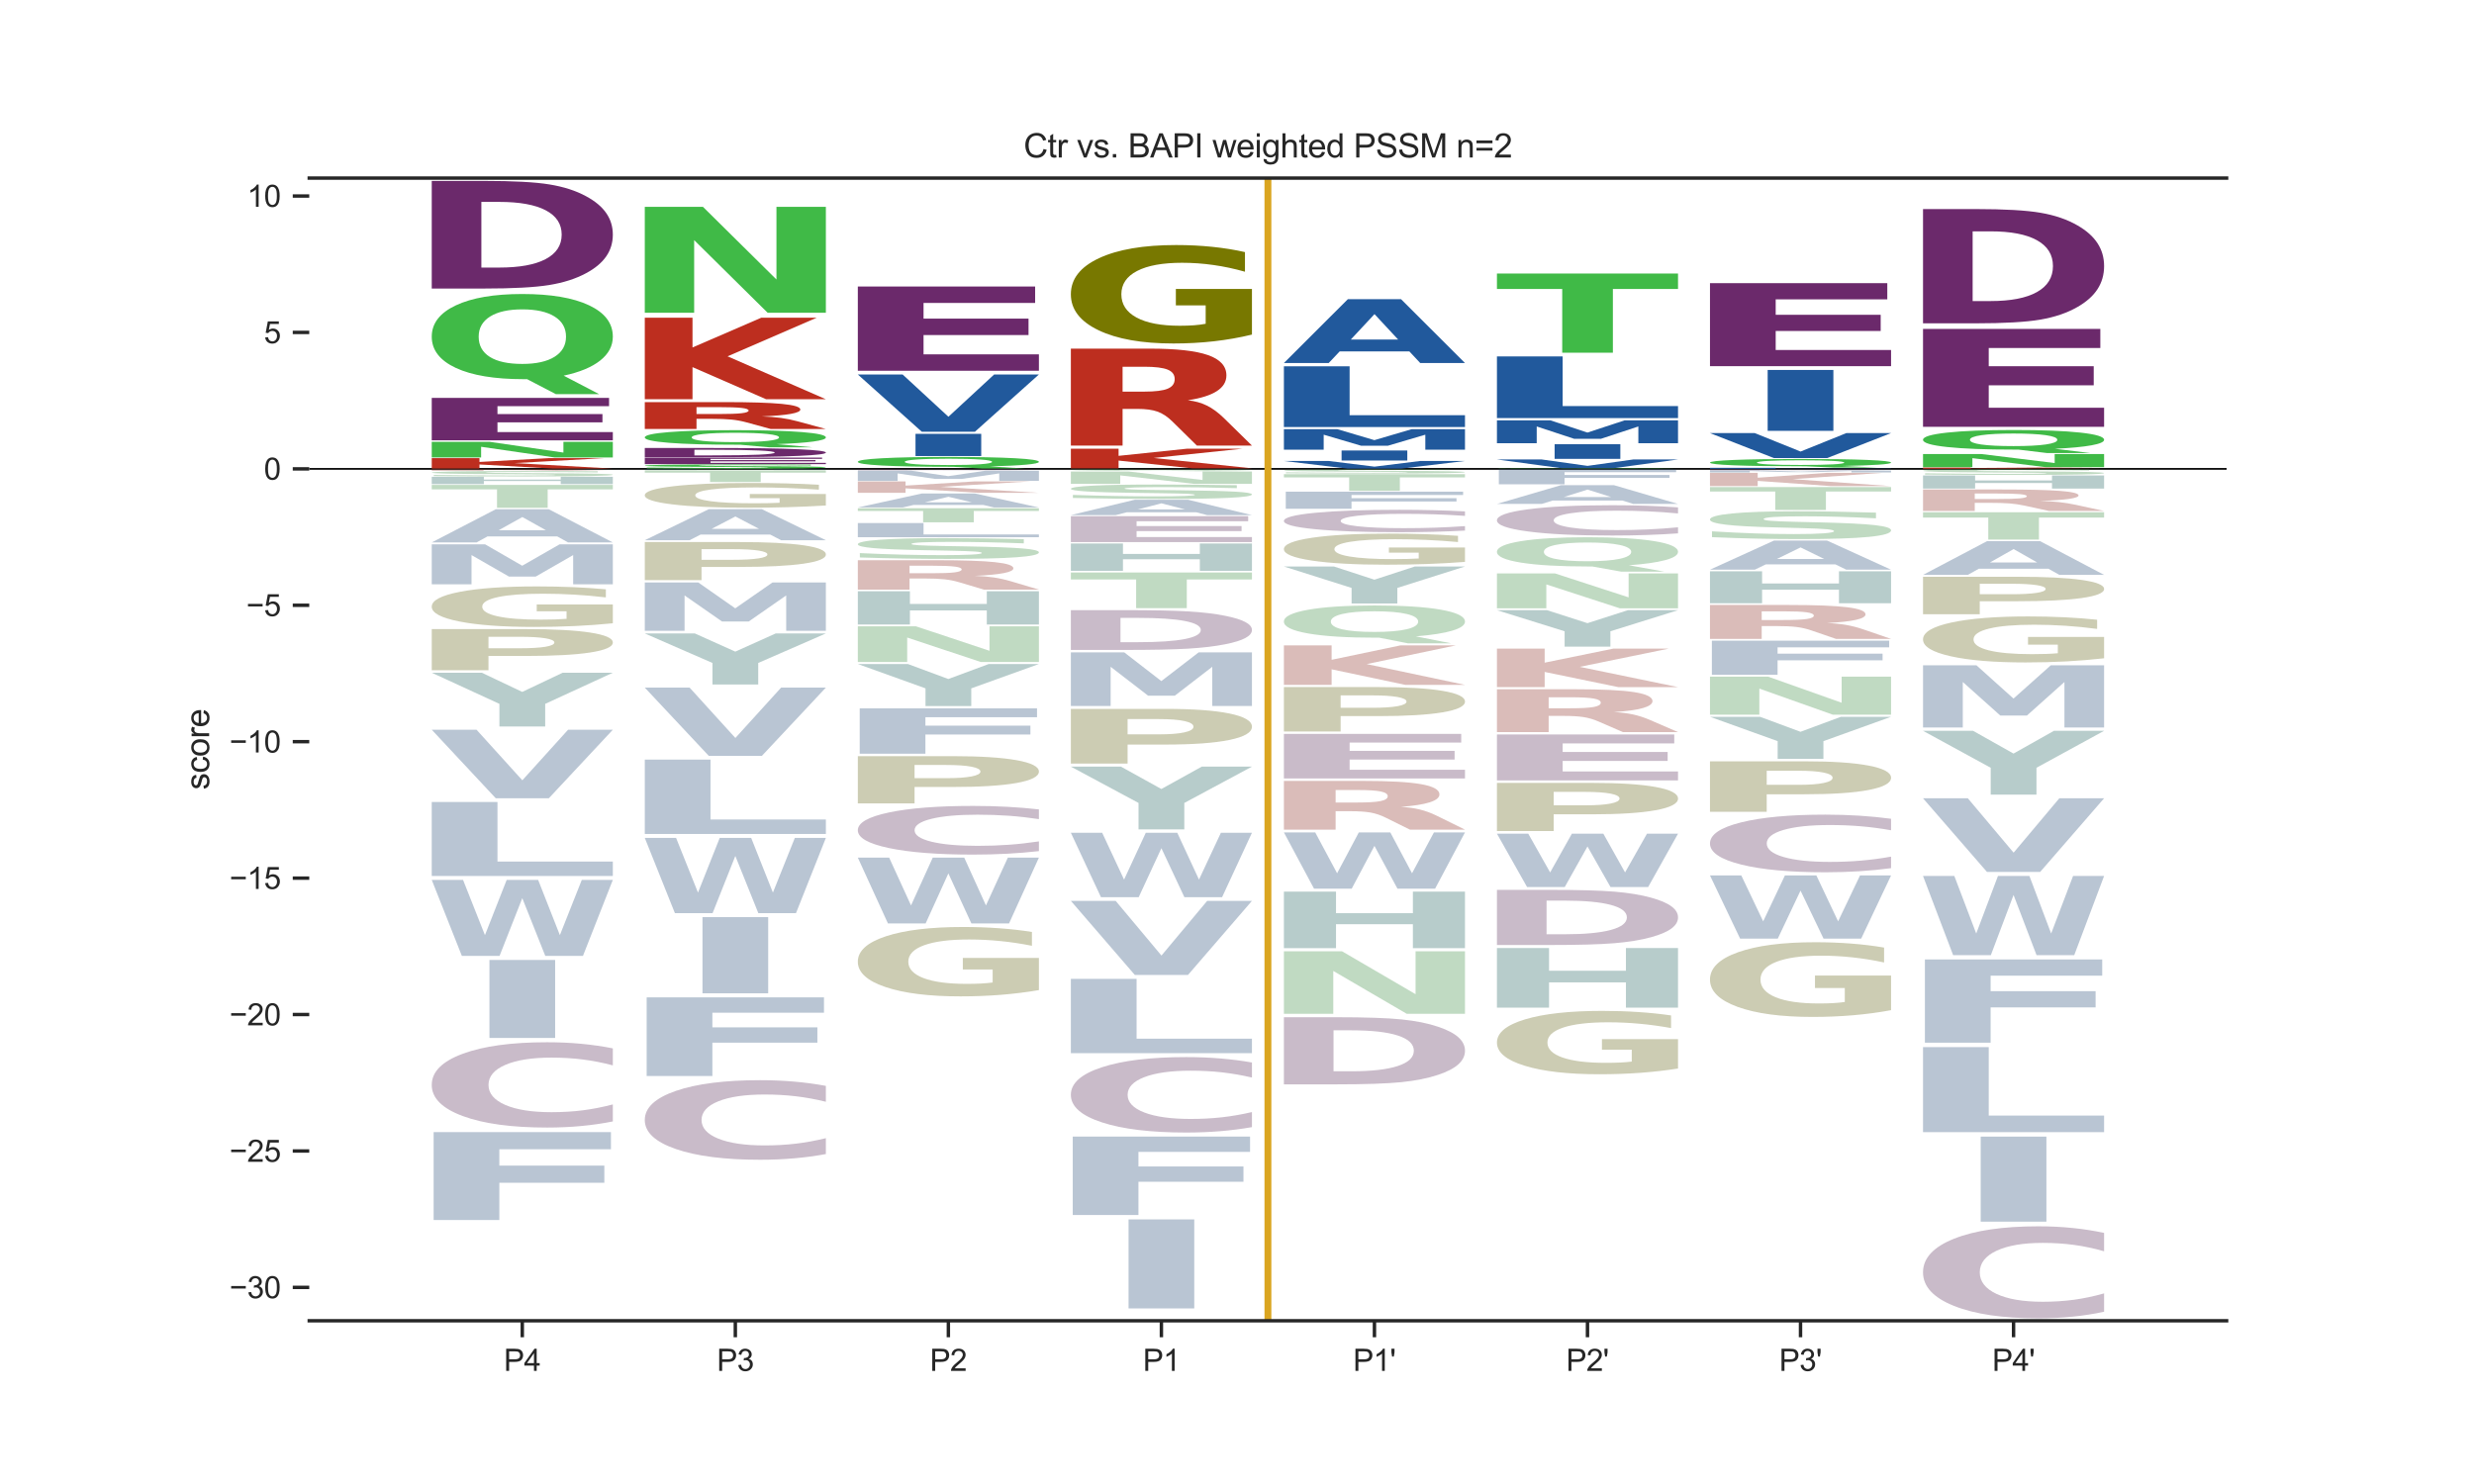 <?xml version="1.0" encoding="utf-8" standalone="no"?>
<!DOCTYPE svg PUBLIC "-//W3C//DTD SVG 1.1//EN"
  "http://www.w3.org/Graphics/SVG/1.1/DTD/svg11.dtd">
<svg xmlns:xlink="http://www.w3.org/1999/xlink" width="720pt" height="432pt" viewBox="0 0 720 432" xmlns="http://www.w3.org/2000/svg" version="1.1">
 <defs>
  <style type="text/css">*{stroke-linejoin: round; stroke-linecap: butt}</style>
 </defs>
 <g id="figure_1">
  <g id="patch_1">
   <path d="M 0 432 
L 720 432 
L 720 0 
L 0 0 
z
" style="fill: #ffffff"/>
  </g>
  <g id="axes_1">
   <g id="patch_2">
    <path d="M 90 384.48 
L 648 384.48 
L 648 51.84 
L 90 51.84 
z
" style="fill: #ffffff"/>
   </g>
   <g id="line2d_1">
    <path d="M 90 136.484 
L 648 136.484 
" clip-path="url(#p7b7c1e77cd)" style="fill: none; stroke: #000000; stroke-width: 0.5; stroke-linecap: round"/>
   </g>
   <g id="patch_3">
    <path d="M 125.65 133.372 
L 139.538 133.372 
L 139.538 134.478 
L 159.556 133.372 
L 175.683 133.372 
L 149.743 134.808 
L 178.35 136.404 
L 160.964 136.404 
L 139.538 135.209 
L 139.538 136.404 
L 125.65 136.404 
L 125.65 133.372 
z
" clip-path="url(#p7b7c1e77cd)" style="fill: #bd2e1f"/>
   </g>
   <g id="patch_4">
    <path d="M 125.65 128.629 
L 142.578 128.629 
L 163.968 131.745 
L 163.968 128.629 
L 178.35 128.629 
L 178.35 133.172 
L 161.409 133.172 
L 140.019 130.057 
L 140.019 133.172 
L 125.65 133.172 
L 125.65 128.629 
z
" clip-path="url(#p7b7c1e77cd)" style="fill: #40ba47"/>
   </g>
   <g id="patch_5">
    <path d="M 125.65 115.83 
L 177.253 115.83 
L 177.253 118.239 
L 144.775 118.239 
L 144.775 120.538 
L 175.329 120.538 
L 175.329 122.947 
L 144.775 122.947 
L 144.775 125.778 
L 178.35 125.778 
L 178.35 128.185 
L 125.65 128.185 
L 125.65 115.83 
z
" clip-path="url(#p7b7c1e77cd)" style="fill: #6b296b"/>
   </g>
   <g id="patch_6">
    <path d="M 153.405 110.378 
L 152.373 110.378 
Q 139.714 110.378 132.677 107.111 
Q 125.65 103.839 125.65 98.008 
Q 125.65 92.187 132.666 88.89 
Q 139.681 85.587 152 85.587 
Q 164.45 85.587 171.4 88.859 
Q 178.35 92.126 178.35 98.008 
Q 178.35 102.044 174.661 104.962 
Q 170.972 107.881 164.044 109.353 
L 174.365 114.738 
L 161.771 114.738 
L 153.405 110.378 
z
M 152 90.059 
Q 145.961 90.059 142.635 92.141 
Q 139.308 94.223 139.308 98.008 
Q 139.308 101.855 142.558 103.901 
Q 145.819 105.942 152 105.942 
Q 158.071 105.942 161.398 103.86 
Q 164.725 101.772 164.725 98.008 
Q 164.725 94.223 161.398 92.141 
Q 158.071 90.059 152 90.059 
z
" clip-path="url(#p7b7c1e77cd)" style="fill: #40ba47"/>
   </g>
   <g id="patch_7">
    <path d="M 140.091 58.775 
L 140.091 77.891 
L 145.265 77.891 
Q 154.113 77.891 158.783 75.434 
Q 163.464 72.976 163.464 68.296 
Q 163.464 63.643 158.807 61.212 
Q 154.161 58.775 145.265 58.775 
L 140.091 58.775 
z
M 125.65 52.664 
L 140.872 52.664 
Q 153.633 52.664 159.875 53.685 
Q 166.117 54.699 170.583 57.136 
Q 174.521 59.258 176.429 62.031 
Q 178.35 64.798 178.35 68.296 
Q 178.35 71.848 176.429 74.628 
Q 174.521 77.408 170.583 79.523 
Q 166.081 81.961 159.779 82.981 
Q 153.477 83.995 140.872 83.995 
L 125.65 83.995 
L 125.65 52.664 
z
" clip-path="url(#p7b7c1e77cd)" style="fill: #6b296b"/>
   </g>
   <g id="patch_8">
    <path d="M 235.956 135.252 
L 235.956 135.509 
Q 230.46 135.464 225.221 135.441 
Q 219.997 135.419 215.345 135.419 
Q 209.177 135.419 206.214 135.45 
Q 203.265 135.48 203.265 135.545 
Q 203.265 135.594 205.255 135.621 
Q 207.244 135.648 212.483 135.668 
L 219.811 135.695 
Q 230.946 135.735 235.641 135.818 
Q 240.35 135.901 240.35 136.054 
Q 240.35 136.254 233.795 136.352 
Q 227.239 136.45 213.771 136.45 
Q 207.43 136.45 201.033 136.428 
Q 194.635 136.407 188.237 136.363 
L 188.237 136.099 
Q 194.635 136.161 200.603 136.193 
Q 206.572 136.224 212.125 136.224 
Q 217.764 136.224 220.756 136.19 
Q 223.747 136.155 223.747 136.092 
Q 223.747 136.035 221.715 136.004 
Q 219.682 135.973 213.599 135.949 
L 206.929 135.922 
Q 196.91 135.883 192.273 135.798 
Q 187.65 135.713 187.65 135.568 
Q 187.65 135.387 194.091 135.289 
Q 200.532 135.192 212.612 135.192 
Q 218.122 135.192 223.933 135.207 
Q 229.744 135.222 235.956 135.252 
z
" clip-path="url(#p7b7c1e77cd)" style="fill: #40ba47"/>
   </g>
   <g id="patch_9">
    <path d="M 187.65 133.21 
L 239.253 133.21 
L 239.253 133.58 
L 206.775 133.58 
L 206.775 133.933 
L 237.329 133.933 
L 237.329 134.304 
L 206.775 134.304 
L 206.775 134.739 
L 240.35 134.739 
L 240.35 135.109 
L 187.65 135.109 
L 187.65 133.21 
z
" clip-path="url(#p7b7c1e77cd)" style="fill: #6b296b"/>
   </g>
   <g id="patch_10">
    <path d="M 202.091 130.93 
L 202.091 132.567 
L 207.265 132.567 
Q 216.113 132.567 220.783 132.356 
Q 225.464 132.146 225.464 131.745 
Q 225.464 131.347 220.807 131.139 
Q 216.161 130.93 207.265 130.93 
L 202.091 130.93 
z
M 187.65 130.407 
L 202.872 130.407 
Q 215.633 130.407 221.875 130.495 
Q 228.117 130.582 232.583 130.79 
Q 236.521 130.972 238.429 131.209 
Q 240.35 131.446 240.35 131.745 
Q 240.35 132.049 238.429 132.287 
Q 236.521 132.525 232.583 132.706 
Q 228.081 132.915 221.779 133.002 
Q 215.477 133.089 202.872 133.089 
L 187.65 133.089 
L 187.65 130.407 
z
" clip-path="url(#p7b7c1e77cd)" style="fill: #6b296b"/>
   </g>
   <g id="patch_11">
    <path d="M 215.405 129.46 
L 214.373 129.46 
Q 201.714 129.46 194.677 128.902 
Q 187.65 128.343 187.65 127.346 
Q 187.65 126.351 194.666 125.787 
Q 201.681 125.222 214 125.222 
Q 226.45 125.222 233.4 125.782 
Q 240.35 126.34 240.35 127.346 
Q 240.35 128.036 236.661 128.535 
Q 232.972 129.033 226.044 129.285 
L 236.365 130.206 
L 223.771 130.206 
L 215.405 129.46 
z
M 214 125.987 
Q 207.961 125.987 204.635 126.343 
Q 201.308 126.699 201.308 127.346 
Q 201.308 128.003 204.558 128.353 
Q 207.819 128.702 214 128.702 
Q 220.071 128.702 223.398 128.346 
Q 226.725 127.989 226.725 127.346 
Q 226.725 126.699 223.398 126.343 
Q 220.071 125.987 214 125.987 
z
" clip-path="url(#p7b7c1e77cd)" style="fill: #40ba47"/>
   </g>
   <g id="patch_12">
    <path d="M 209.033 120.526 
Q 213.762 120.526 215.814 120.291 
Q 217.866 120.055 217.866 119.514 
Q 217.866 118.979 215.814 118.749 
Q 213.762 118.517 209.033 118.517 
L 202.702 118.517 
L 202.702 120.526 
L 209.033 120.526 
z
M 202.702 121.921 
L 202.702 124.885 
L 187.65 124.885 
L 187.65 117.054 
L 210.634 117.054 
Q 222.17 117.054 227.538 117.574 
Q 232.918 118.093 232.918 119.216 
Q 232.918 119.991 230.115 120.489 
Q 227.325 120.988 221.695 121.225 
Q 224.785 121.319 227.225 121.652 
Q 229.677 121.985 232.18 122.661 
L 240.35 124.885 
L 224.322 124.885 
L 217.203 122.94 
Q 215.051 122.352 212.836 122.138 
Q 210.634 121.921 206.956 121.921 
L 202.702 121.921 
z
" clip-path="url(#p7b7c1e77cd)" style="fill: #bd2e1f"/>
   </g>
   <g id="patch_13">
    <path d="M 187.65 92.486 
L 201.538 92.486 
L 201.538 101.15 
L 221.556 92.486 
L 237.683 92.486 
L 211.743 103.729 
L 240.35 116.223 
L 222.964 116.223 
L 201.538 106.873 
L 201.538 116.223 
L 187.65 116.223 
L 187.65 92.486 
z
" clip-path="url(#p7b7c1e77cd)" style="fill: #bd2e1f"/>
   </g>
   <g id="patch_14">
    <path d="M 187.65 60.214 
L 204.578 60.214 
L 225.968 81.362 
L 225.968 60.214 
L 240.35 60.214 
L 240.35 91.05 
L 223.409 91.05 
L 202.019 69.902 
L 202.019 91.05 
L 187.65 91.05 
L 187.65 60.214 
z
" clip-path="url(#p7b7c1e77cd)" style="fill: #40ba47"/>
   </g>
   <g id="patch_15">
    <path d="M 277.405 135.89 
L 276.373 135.89 
Q 263.714 135.89 256.677 135.511 
Q 249.65 135.132 249.65 134.456 
Q 249.65 133.782 256.666 133.4 
Q 263.681 133.017 276 133.017 
Q 288.45 133.017 295.4 133.396 
Q 302.35 133.775 302.35 134.456 
Q 302.35 134.924 298.661 135.262 
Q 294.972 135.6 288.044 135.771 
L 298.365 136.395 
L 285.771 136.395 
L 277.405 135.89 
z
M 276 133.535 
Q 269.961 133.535 266.635 133.776 
Q 263.308 134.018 263.308 134.456 
Q 263.308 134.902 266.558 135.139 
Q 269.819 135.376 276 135.376 
Q 282.071 135.376 285.398 135.134 
Q 288.725 134.892 288.725 134.456 
Q 288.725 134.018 285.398 133.776 
Q 282.071 133.535 276 133.535 
z
" clip-path="url(#p7b7c1e77cd)" style="fill: #40ba47"/>
   </g>
   <g id="patch_16">
    <path d="M 266.438 126.291 
L 285.562 126.291 
L 285.562 132.758 
L 266.438 132.758 
L 266.438 126.291 
z
" clip-path="url(#p7b7c1e77cd)" style="fill: #21599c"/>
   </g>
   <g id="patch_17">
    <path d="M 249.65 109.015 
L 262.688 109.015 
L 276.016 121.317 
L 289.323 109.015 
L 302.35 109.015 
L 283.731 125.682 
L 268.269 125.682 
L 249.65 109.015 
z
" clip-path="url(#p7b7c1e77cd)" style="fill: #21599c"/>
   </g>
   <g id="patch_18">
    <path d="M 249.65 83.406 
L 301.253 83.406 
L 301.253 88.189 
L 268.775 88.189 
L 268.775 92.751 
L 299.329 92.751 
L 299.329 97.534 
L 268.775 97.534 
L 268.775 103.153 
L 302.35 103.153 
L 302.35 107.931 
L 249.65 107.931 
L 249.65 83.406 
z
" clip-path="url(#p7b7c1e77cd)" style="fill: #6b296b"/>
   </g>
   <g id="patch_19">
    <path d="M 311.65 130.609 
L 325.538 130.609 
L 325.538 132.698 
L 345.556 130.609 
L 361.683 130.609 
L 335.743 133.32 
L 364.35 136.333 
L 346.964 136.333 
L 325.538 134.078 
L 325.538 136.333 
L 311.65 136.333 
L 311.65 130.609 
z
" clip-path="url(#p7b7c1e77cd)" style="fill: #bd2e1f"/>
   </g>
   <g id="patch_20">
    <path d="M 333.033 114.004 
Q 337.762 114.004 339.814 113.157 
Q 341.866 112.304 341.866 110.356 
Q 341.866 108.426 339.814 107.597 
Q 337.762 106.762 333.033 106.762 
L 326.702 106.762 
L 326.702 114.004 
L 333.033 114.004 
z
M 326.702 119.031 
L 326.702 129.715 
L 311.65 129.715 
L 311.65 101.487 
L 334.634 101.487 
Q 346.17 101.487 351.538 103.362 
Q 356.918 105.232 356.918 109.279 
Q 356.918 112.074 354.115 113.871 
Q 351.325 115.668 345.695 116.521 
Q 348.785 116.859 351.225 118.063 
Q 353.677 119.261 356.18 121.699 
L 364.35 129.715 
L 348.322 129.715 
L 341.203 122.704 
Q 339.051 120.586 336.836 119.812 
Q 334.634 119.031 330.956 119.031 
L 326.702 119.031 
z
" clip-path="url(#p7b7c1e77cd)" style="fill: #bd2e1f"/>
   </g>
   <g id="patch_21">
    <path d="M 364.35 97.397 
Q 359.035 98.693 353.319 99.344 
Q 347.602 99.99 341.508 99.99 
Q 327.736 99.99 319.693 96.13 
Q 311.65 92.27 311.65 85.67 
Q 311.65 78.992 319.835 75.162 
Q 328.032 71.332 342.287 71.332 
Q 347.779 71.332 352.811 71.853 
Q 357.854 72.368 362.319 73.386 
L 362.319 79.099 
Q 357.712 77.79 353.153 77.145 
Q 348.594 76.494 344.012 76.494 
Q 335.532 76.494 330.937 78.874 
Q 326.343 81.248 326.343 85.67 
Q 326.343 90.05 330.772 92.442 
Q 335.201 94.828 343.35 94.828 
Q 345.571 94.828 347.472 94.691 
Q 349.374 94.549 350.886 94.253 
L 350.886 88.89 
L 342.205 88.89 
L 342.205 84.113 
L 364.35 84.113 
L 364.35 97.397 
z
" clip-path="url(#p7b7c1e77cd)" style="fill: #787800"/>
   </g>
   <g id="patch_22">
    <path d="M 373.65 134.192 
L 386.688 134.192 
L 400.016 135.84 
L 413.323 134.192 
L 426.35 134.192 
L 407.731 136.425 
L 392.269 136.425 
L 373.65 134.192 
z
" clip-path="url(#p7b7c1e77cd)" style="fill: #21599c"/>
   </g>
   <g id="patch_23">
    <path d="M 390.438 131.141 
L 409.562 131.141 
L 409.562 134.057 
L 390.438 134.057 
L 390.438 131.141 
z
" clip-path="url(#p7b7c1e77cd)" style="fill: #21599c"/>
   </g>
   <g id="patch_24">
    <path d="M 373.65 124.934 
L 389.196 124.934 
L 399.98 128.13 
L 410.834 124.934 
L 426.35 124.934 
L 426.35 130.907 
L 414.805 130.907 
L 414.805 126.538 
L 403.889 129.759 
L 396.141 129.759 
L 385.226 126.538 
L 385.226 130.907 
L 373.65 130.907 
L 373.65 124.934 
z
" clip-path="url(#p7b7c1e77cd)" style="fill: #21599c"/>
   </g>
   <g id="patch_25">
    <path d="M 373.65 106.632 
L 392.775 106.632 
L 392.775 120.867 
L 426.35 120.867 
L 426.35 124.311 
L 373.65 124.311 
L 373.65 106.632 
z
" clip-path="url(#p7b7c1e77cd)" style="fill: #21599c"/>
   </g>
   <g id="patch_26">
    <path d="M 410.155 102.291 
L 389.888 102.291 
L 386.688 105.678 
L 373.65 105.678 
L 392.269 87.085 
L 407.731 87.085 
L 426.35 105.678 
L 413.323 105.678 
L 410.155 102.291 
z
M 393.12 98.84 
L 406.891 98.84 
L 400.016 91.444 
L 393.12 98.84 
z
" clip-path="url(#p7b7c1e77cd)" style="fill: #21599c"/>
   </g>
   <g id="patch_27">
    <path d="M 483.956 136.352 
L 483.956 136.379 
Q 478.46 136.375 473.221 136.372 
Q 467.997 136.37 463.345 136.37 
Q 457.177 136.37 454.214 136.373 
Q 451.265 136.376 451.265 136.383 
Q 451.265 136.389 453.255 136.392 
Q 455.244 136.394 460.483 136.396 
L 467.811 136.399 
Q 478.946 136.404 483.641 136.413 
Q 488.35 136.421 488.35 136.438 
Q 488.35 136.459 481.795 136.47 
Q 475.239 136.48 461.771 136.48 
Q 455.43 136.48 449.033 136.478 
Q 442.635 136.475 436.237 136.471 
L 436.237 136.443 
Q 442.635 136.449 448.603 136.452 
Q 454.572 136.456 460.125 136.456 
Q 465.764 136.456 468.756 136.452 
Q 471.747 136.449 471.747 136.442 
Q 471.747 136.436 469.715 136.432 
Q 467.682 136.429 461.599 136.426 
L 454.929 136.424 
Q 444.91 136.419 440.273 136.41 
Q 435.65 136.401 435.65 136.386 
Q 435.65 136.366 442.091 136.356 
Q 448.532 136.346 460.612 136.346 
Q 466.122 136.346 471.933 136.347 
Q 477.744 136.349 483.956 136.352 
z
" clip-path="url(#p7b7c1e77cd)" style="fill: #40ba47"/>
   </g>
   <g id="patch_28">
    <path d="M 435.65 133.755 
L 448.688 133.755 
L 462.016 135.616 
L 475.323 133.755 
L 488.35 133.755 
L 469.731 136.276 
L 454.269 136.276 
L 435.65 133.755 
z
" clip-path="url(#p7b7c1e77cd)" style="fill: #21599c"/>
   </g>
   <g id="patch_29">
    <path d="M 452.438 129.317 
L 471.562 129.317 
L 471.562 133.577 
L 452.438 133.577 
L 452.438 129.317 
z
" clip-path="url(#p7b7c1e77cd)" style="fill: #21599c"/>
   </g>
   <g id="patch_30">
    <path d="M 435.65 122.353 
L 451.196 122.353 
L 461.98 125.925 
L 472.834 122.353 
L 488.35 122.353 
L 488.35 129.029 
L 476.805 129.029 
L 476.805 124.146 
L 465.889 127.745 
L 458.141 127.745 
L 447.226 124.146 
L 447.226 129.029 
L 435.65 129.029 
L 435.65 122.353 
z
" clip-path="url(#p7b7c1e77cd)" style="fill: #21599c"/>
   </g>
   <g id="patch_31">
    <path d="M 435.65 103.755 
L 454.775 103.755 
L 454.775 118.208 
L 488.35 118.208 
L 488.35 121.705 
L 435.65 121.705 
L 435.65 103.755 
z
" clip-path="url(#p7b7c1e77cd)" style="fill: #21599c"/>
   </g>
   <g id="patch_32">
    <path d="M 435.65 79.626 
L 488.35 79.626 
L 488.35 84.122 
L 469.39 84.122 
L 469.39 102.676 
L 454.647 102.676 
L 454.647 84.122 
L 435.65 84.122 
L 435.65 79.626 
z
" clip-path="url(#p7b7c1e77cd)" style="fill: #40ba47"/>
   </g>
   <g id="patch_33">
    <path d="M 497.65 136.182 
L 516.775 136.182 
L 516.775 136.419 
L 550.35 136.419 
L 550.35 136.476 
L 497.65 136.476 
L 497.65 136.182 
z
" clip-path="url(#p7b7c1e77cd)" style="fill: #21599c"/>
   </g>
   <g id="patch_34">
    <path d="M 525.405 135.735 
L 524.373 135.735 
Q 511.714 135.735 504.677 135.455 
Q 497.65 135.174 497.65 134.674 
Q 497.65 134.175 504.666 133.892 
Q 511.681 133.609 524 133.609 
Q 536.45 133.609 543.4 133.889 
Q 550.35 134.17 550.35 134.674 
Q 550.35 135.02 546.661 135.271 
Q 542.972 135.521 536.044 135.647 
L 546.365 136.109 
L 533.771 136.109 
L 525.405 135.735 
z
M 524 133.992 
Q 517.961 133.992 514.635 134.171 
Q 511.308 134.35 511.308 134.674 
Q 511.308 135.004 514.558 135.18 
Q 517.819 135.355 524 135.355 
Q 530.071 135.355 533.398 135.176 
Q 536.725 134.997 536.725 134.674 
Q 536.725 134.35 533.398 134.171 
Q 530.071 133.992 524 133.992 
z
" clip-path="url(#p7b7c1e77cd)" style="fill: #40ba47"/>
   </g>
   <g id="patch_35">
    <path d="M 497.65 126.077 
L 510.688 126.077 
L 524.016 131.446 
L 537.323 126.077 
L 550.35 126.077 
L 531.731 133.352 
L 516.269 133.352 
L 497.65 126.077 
z
" clip-path="url(#p7b7c1e77cd)" style="fill: #21599c"/>
   </g>
   <g id="patch_36">
    <path d="M 514.438 107.695 
L 533.562 107.695 
L 533.562 125.419 
L 514.438 125.419 
L 514.438 107.695 
z
" clip-path="url(#p7b7c1e77cd)" style="fill: #21599c"/>
   </g>
   <g id="patch_37">
    <path d="M 497.65 82.43 
L 549.253 82.43 
L 549.253 87.143 
L 516.775 87.143 
L 516.775 91.637 
L 547.329 91.637 
L 547.329 96.35 
L 516.775 96.35 
L 516.775 101.886 
L 550.35 101.886 
L 550.35 106.593 
L 497.65 106.593 
L 497.65 82.43 
z
" clip-path="url(#p7b7c1e77cd)" style="fill: #6b296b"/>
   </g>
   <g id="patch_38">
    <path d="M 559.65 136.113 
L 573.538 136.113 
L 573.538 136.245 
L 593.556 136.113 
L 609.683 136.113 
L 583.743 136.284 
L 612.35 136.474 
L 594.964 136.474 
L 573.538 136.332 
L 573.538 136.474 
L 559.65 136.474 
L 559.65 136.113 
z
" clip-path="url(#p7b7c1e77cd)" style="fill: #bd2e1f"/>
   </g>
   <g id="patch_39">
    <path d="M 559.65 132.164 
L 576.578 132.164 
L 597.968 134.796 
L 597.968 132.164 
L 612.35 132.164 
L 612.35 136.002 
L 595.409 136.002 
L 574.019 133.37 
L 574.019 136.002 
L 559.65 136.002 
L 559.65 132.164 
z
" clip-path="url(#p7b7c1e77cd)" style="fill: #40ba47"/>
   </g>
   <g id="patch_40">
    <path d="M 587.405 130.882 
L 586.373 130.882 
Q 573.714 130.882 566.677 130.13 
Q 559.65 129.377 559.65 128.035 
Q 559.65 126.695 566.666 125.935 
Q 573.681 125.175 586 125.175 
Q 598.45 125.175 605.4 125.928 
Q 612.35 126.68 612.35 128.035 
Q 612.35 128.964 608.661 129.636 
Q 604.972 130.307 598.044 130.646 
L 608.365 131.886 
L 595.771 131.886 
L 587.405 130.882 
z
M 586 126.205 
Q 579.961 126.205 576.635 126.684 
Q 573.308 127.163 573.308 128.035 
Q 573.308 128.92 576.558 129.391 
Q 579.819 129.861 586 129.861 
Q 592.071 129.861 595.398 129.382 
Q 598.725 128.901 598.725 128.035 
Q 598.725 127.163 595.398 126.684 
Q 592.071 126.205 586 126.205 
z
" clip-path="url(#p7b7c1e77cd)" style="fill: #40ba47"/>
   </g>
   <g id="patch_41">
    <path d="M 559.65 95.747 
L 611.253 95.747 
L 611.253 101.305 
L 578.775 101.305 
L 578.775 106.608 
L 609.329 106.608 
L 609.329 112.166 
L 578.775 112.166 
L 578.775 118.696 
L 612.35 118.696 
L 612.35 124.248 
L 559.65 124.248 
L 559.65 95.747 
z
" clip-path="url(#p7b7c1e77cd)" style="fill: #6b296b"/>
   </g>
   <g id="patch_42">
    <path d="M 574.091 67.346 
L 574.091 87.642 
L 579.265 87.642 
Q 588.113 87.642 592.783 85.032 
Q 597.464 82.423 597.464 77.455 
Q 597.464 72.514 592.807 69.934 
Q 588.161 67.346 579.265 67.346 
L 574.091 67.346 
z
M 559.65 60.859 
L 574.872 60.859 
Q 587.633 60.859 593.875 61.943 
Q 600.117 63.019 604.583 65.607 
Q 608.521 67.859 610.429 70.804 
Q 612.35 73.741 612.35 77.455 
Q 612.35 81.226 610.429 84.177 
Q 608.521 87.128 604.583 89.374 
Q 600.081 91.962 593.779 93.045 
Q 587.477 94.122 574.872 94.122 
L 559.65 94.122 
L 559.65 60.859 
z
" clip-path="url(#p7b7c1e77cd)" style="fill: #6b296b"/>
   </g>
   <g id="patch_43">
    <path d="M 162.155 156.147 
L 141.888 156.147 
L 138.688 157.906 
L 125.65 157.906 
L 144.269 148.253 
L 159.731 148.253 
L 178.35 157.906 
L 165.323 157.906 
L 162.155 156.147 
z
M 145.12 154.356 
L 158.891 154.356 
L 152.016 150.516 
L 145.12 154.356 
z
" clip-path="url(#p7b7c1e77cd)" style="fill: #173e6d; opacity: 0.3"/>
   </g>
   <g id="patch_44">
    <path d="M 178.35 326.457 
Q 173.942 327.34 169.175 327.786 
Q 164.408 328.237 159.217 328.237 
Q 143.735 328.237 134.692 324.893 
Q 125.65 321.548 125.65 315.828 
Q 125.65 310.087 134.692 306.748 
Q 143.735 303.403 159.217 303.403 
Q 164.408 303.403 169.175 303.854 
Q 173.942 304.301 178.35 305.183 
L 178.35 310.133 
Q 173.902 308.964 169.587 308.42 
Q 165.271 307.876 160.504 307.876 
Q 151.954 307.876 147.054 309.995 
Q 142.168 312.108 142.168 315.828 
Q 142.168 319.532 147.054 321.65 
Q 151.954 323.764 160.504 323.764 
Q 165.271 323.764 169.587 323.22 
Q 173.902 322.671 178.35 321.502 
L 178.35 326.457 
z
" clip-path="url(#p7b7c1e77cd)" style="fill: #4b1d4b; opacity: 0.3"/>
   </g>
   <g id="patch_45">
    <path d="M 126.198 329.564 
L 177.802 329.564 
L 177.802 334.555 
L 145.323 334.555 
L 145.323 339.315 
L 175.878 339.315 
L 175.878 344.306 
L 145.323 344.306 
L 145.323 355.153 
L 126.198 355.153 
L 126.198 329.564 
z
" clip-path="url(#p7b7c1e77cd)" style="fill: #173e6d; opacity: 0.3"/>
   </g>
   <g id="patch_46">
    <path d="M 178.35 181.439 
Q 173.035 181.973 167.319 182.241 
Q 161.602 182.507 155.508 182.507 
Q 141.736 182.507 133.693 180.918 
Q 125.65 179.329 125.65 176.611 
Q 125.65 173.862 133.835 172.285 
Q 142.032 170.708 156.287 170.708 
Q 161.779 170.708 166.811 170.922 
Q 171.854 171.134 176.319 171.553 
L 176.319 173.905 
Q 171.712 173.367 167.153 173.101 
Q 162.594 172.833 158.012 172.833 
Q 149.532 172.833 144.937 173.813 
Q 140.343 174.79 140.343 176.611 
Q 140.343 178.415 144.772 179.399 
Q 149.201 180.382 157.35 180.382 
Q 159.571 180.382 161.472 180.326 
Q 163.374 180.267 164.886 180.145 
L 164.886 177.937 
L 156.205 177.937 
L 156.205 175.97 
L 178.35 175.97 
L 178.35 181.439 
z
" clip-path="url(#p7b7c1e77cd)" style="fill: #545400; opacity: 0.3"/>
   </g>
   <g id="patch_47">
    <path d="M 125.65 138.798 
L 140.813 138.798 
L 140.813 139.609 
L 163.187 139.609 
L 163.187 138.798 
L 178.35 138.798 
L 178.35 140.926 
L 163.187 140.926 
L 163.187 140.024 
L 140.813 140.024 
L 140.813 140.926 
L 125.65 140.926 
L 125.65 138.798 
z
" clip-path="url(#p7b7c1e77cd)" style="fill: #105452; opacity: 0.3"/>
   </g>
   <g id="patch_48">
    <path d="M 142.438 279.451 
L 161.562 279.451 
L 161.562 302.152 
L 142.438 302.152 
L 142.438 279.451 
z
" clip-path="url(#p7b7c1e77cd)" style="fill: #173e6d; opacity: 0.3"/>
   </g>
   <g id="patch_49">
    <path d="M 125.65 233.461 
L 144.775 233.461 
L 144.775 250.803 
L 178.35 250.803 
L 178.35 254.999 
L 125.65 254.999 
L 125.65 233.461 
z
" clip-path="url(#p7b7c1e77cd)" style="fill: #173e6d; opacity: 0.3"/>
   </g>
   <g id="patch_50">
    <path d="M 125.65 158.466 
L 141.196 158.466 
L 151.98 164.687 
L 162.834 158.466 
L 178.35 158.466 
L 178.35 170.091 
L 166.805 170.091 
L 166.805 161.587 
L 155.889 167.856 
L 148.141 167.856 
L 137.226 161.587 
L 137.226 170.091 
L 125.65 170.091 
L 125.65 158.466 
z
" clip-path="url(#p7b7c1e77cd)" style="fill: #173e6d; opacity: 0.3"/>
   </g>
   <g id="patch_51">
    <path d="M 125.65 183.133 
L 153.043 183.133 
Q 165.271 183.133 171.804 184.149 
Q 178.35 185.163 178.35 187.039 
Q 178.35 188.925 171.804 189.939 
Q 165.271 190.953 153.043 190.953 
L 142.16 190.953 
L 142.16 195.108 
L 125.65 195.108 
L 125.65 183.133 
z
M 142.16 185.371 
L 142.16 188.715 
L 151.286 188.715 
Q 156.09 188.715 158.711 188.279 
Q 161.332 187.842 161.332 187.039 
Q 161.332 186.238 158.711 185.805 
Q 156.09 185.371 151.286 185.371 
L 142.16 185.371 
z
" clip-path="url(#p7b7c1e77cd)" style="fill: #545400; opacity: 0.3"/>
   </g>
   <g id="patch_52">
    <path d="M 147.033 136.745 
Q 151.762 136.745 153.814 136.729 
Q 155.866 136.712 155.866 136.673 
Q 155.866 136.635 153.814 136.619 
Q 151.762 136.602 147.033 136.602 
L 140.702 136.602 
L 140.702 136.745 
L 147.033 136.745 
z
M 140.702 136.844 
L 140.702 137.055 
L 125.65 137.055 
L 125.65 136.498 
L 148.634 136.498 
Q 160.17 136.498 165.538 136.535 
Q 170.918 136.572 170.918 136.652 
Q 170.918 136.707 168.115 136.743 
Q 165.325 136.778 159.695 136.795 
Q 162.785 136.802 165.225 136.825 
Q 167.677 136.849 170.18 136.897 
L 178.35 137.055 
L 162.322 137.055 
L 155.203 136.917 
Q 153.051 136.875 150.836 136.86 
Q 148.634 136.844 144.956 136.844 
L 140.702 136.844 
z
" clip-path="url(#p7b7c1e77cd)" style="fill: #842015; opacity: 0.3"/>
   </g>
   <g id="patch_53">
    <path d="M 173.956 137.188 
L 173.956 137.512 
Q 168.46 137.455 163.221 137.427 
Q 157.997 137.398 153.345 137.398 
Q 147.177 137.398 144.214 137.437 
Q 141.265 137.476 141.265 137.558 
Q 141.265 137.619 143.255 137.654 
Q 145.244 137.688 150.483 137.712 
L 157.811 137.746 
Q 168.946 137.798 173.641 137.902 
Q 178.35 138.007 178.35 138.2 
Q 178.35 138.453 171.795 138.576 
Q 165.239 138.7 151.771 138.7 
Q 145.43 138.7 139.033 138.672 
Q 132.635 138.645 126.237 138.59 
L 126.237 138.257 
Q 132.635 138.335 138.603 138.375 
Q 144.572 138.414 150.125 138.414 
Q 155.764 138.414 158.756 138.371 
Q 161.747 138.328 161.747 138.248 
Q 161.747 138.176 159.715 138.137 
Q 157.682 138.098 151.599 138.067 
L 144.929 138.033 
Q 134.91 137.984 130.273 137.877 
Q 125.65 137.769 125.65 137.587 
Q 125.65 137.358 132.091 137.235 
Q 138.532 137.112 150.612 137.112 
Q 156.122 137.112 161.933 137.131 
Q 167.744 137.15 173.956 137.188 
z
" clip-path="url(#p7b7c1e77cd)" style="fill: #2d8232; opacity: 0.3"/>
   </g>
   <g id="patch_54">
    <path d="M 125.65 141.158 
L 178.35 141.158 
L 178.35 142.458 
L 159.39 142.458 
L 159.39 147.824 
L 144.647 147.824 
L 144.647 142.458 
L 125.65 142.458 
L 125.65 141.158 
z
" clip-path="url(#p7b7c1e77cd)" style="fill: #2d8232; opacity: 0.3"/>
   </g>
   <g id="patch_55">
    <path d="M 125.65 212.431 
L 138.688 212.431 
L 152.016 227.147 
L 165.323 212.431 
L 178.35 212.431 
L 159.731 232.369 
L 144.269 232.369 
L 125.65 212.431 
z
" clip-path="url(#p7b7c1e77cd)" style="fill: #173e6d; opacity: 0.3"/>
   </g>
   <g id="patch_56">
    <path d="M 125.65 256.148 
L 134.763 256.148 
L 141.133 272.226 
L 147.456 256.148 
L 156.616 256.148 
L 162.938 272.226 
L 169.316 256.148 
L 178.35 256.148 
L 169.656 278.271 
L 158.694 278.271 
L 152 261.453 
L 145.385 278.271 
L 134.415 278.271 
L 125.65 256.148 
z
" clip-path="url(#p7b7c1e77cd)" style="fill: #173e6d; opacity: 0.3"/>
   </g>
   <g id="patch_57">
    <path d="M 125.65 195.836 
L 140.22 195.836 
L 151.989 201.417 
L 163.747 195.836 
L 178.35 195.836 
L 158.665 204.897 
L 158.665 211.494 
L 145.346 211.494 
L 145.346 204.897 
L 125.65 195.836 
z
" clip-path="url(#p7b7c1e77cd)" style="fill: #105452; opacity: 0.3"/>
   </g>
   <g id="patch_58">
    <path d="M 224.155 155.617 
L 203.888 155.617 
L 200.688 157.262 
L 187.65 157.262 
L 206.269 148.23 
L 221.731 148.23 
L 240.35 157.262 
L 227.323 157.262 
L 224.155 155.617 
z
M 207.12 153.94 
L 220.891 153.94 
L 214.016 150.348 
L 207.12 153.94 
z
" clip-path="url(#p7b7c1e77cd)" style="fill: #173e6d; opacity: 0.3"/>
   </g>
   <g id="patch_59">
    <path d="M 240.35 335.95 
Q 235.942 336.773 231.175 337.189 
Q 226.408 337.61 221.217 337.61 
Q 205.735 337.61 196.692 334.49 
Q 187.65 331.37 187.65 326.035 
Q 187.65 320.681 196.692 317.566 
Q 205.735 314.446 221.217 314.446 
Q 226.408 314.446 231.175 314.867 
Q 235.942 315.283 240.35 316.106 
L 240.35 320.724 
Q 235.902 319.633 231.587 319.126 
Q 227.271 318.619 222.504 318.619 
Q 213.954 318.619 209.054 320.595 
Q 204.168 322.566 204.168 326.035 
Q 204.168 329.49 209.054 331.466 
Q 213.954 333.437 222.504 333.437 
Q 227.271 333.437 231.587 332.93 
Q 235.902 332.418 240.35 331.327 
L 240.35 335.95 
z
" clip-path="url(#p7b7c1e77cd)" style="fill: #4b1d4b; opacity: 0.3"/>
   </g>
   <g id="patch_60">
    <path d="M 188.198 290.34 
L 239.802 290.34 
L 239.802 294.805 
L 207.323 294.805 
L 207.323 299.064 
L 237.878 299.064 
L 237.878 303.529 
L 207.323 303.529 
L 207.323 313.234 
L 188.198 313.234 
L 188.198 290.34 
z
" clip-path="url(#p7b7c1e77cd)" style="fill: #173e6d; opacity: 0.3"/>
   </g>
   <g id="patch_61">
    <path d="M 240.35 147.15 
Q 235.035 147.476 229.319 147.64 
Q 223.602 147.802 217.508 147.802 
Q 203.736 147.802 195.693 146.831 
Q 187.65 145.86 187.65 144.199 
Q 187.65 142.519 195.835 141.556 
Q 204.032 140.592 218.287 140.592 
Q 223.779 140.592 228.811 140.723 
Q 233.854 140.853 238.319 141.109 
L 238.319 142.546 
Q 233.712 142.217 229.153 142.055 
Q 224.594 141.891 220.012 141.891 
Q 211.532 141.891 206.937 142.489 
Q 202.343 143.087 202.343 144.199 
Q 202.343 145.302 206.772 145.903 
Q 211.201 146.504 219.35 146.504 
Q 221.571 146.504 223.472 146.469 
Q 225.374 146.434 226.886 146.359 
L 226.886 145.01 
L 218.205 145.01 
L 218.205 143.808 
L 240.35 143.808 
L 240.35 147.15 
z
" clip-path="url(#p7b7c1e77cd)" style="fill: #545400; opacity: 0.3"/>
   </g>
   <g id="patch_62">
    <path d="M 187.65 136.493 
L 202.813 136.493 
L 202.813 136.625 
L 225.187 136.625 
L 225.187 136.493 
L 240.35 136.493 
L 240.35 136.84 
L 225.187 136.84 
L 225.187 136.693 
L 202.813 136.693 
L 202.813 136.84 
L 187.65 136.84 
L 187.65 136.493 
z
" clip-path="url(#p7b7c1e77cd)" style="fill: #105452; opacity: 0.3"/>
   </g>
   <g id="patch_63">
    <path d="M 204.438 266.98 
L 223.562 266.98 
L 223.562 289.154 
L 204.438 289.154 
L 204.438 266.98 
z
" clip-path="url(#p7b7c1e77cd)" style="fill: #173e6d; opacity: 0.3"/>
   </g>
   <g id="patch_64">
    <path d="M 187.65 221.122 
L 206.775 221.122 
L 206.775 238.558 
L 240.35 238.558 
L 240.35 242.776 
L 187.65 242.776 
L 187.65 221.122 
z
" clip-path="url(#p7b7c1e77cd)" style="fill: #173e6d; opacity: 0.3"/>
   </g>
   <g id="patch_65">
    <path d="M 187.65 169.547 
L 203.196 169.547 
L 213.98 177.087 
L 224.834 169.547 
L 240.35 169.547 
L 240.35 183.637 
L 228.805 183.637 
L 228.805 173.331 
L 217.889 180.928 
L 210.141 180.928 
L 199.226 173.331 
L 199.226 183.637 
L 187.65 183.637 
L 187.65 169.547 
z
" clip-path="url(#p7b7c1e77cd)" style="fill: #173e6d; opacity: 0.3"/>
   </g>
   <g id="patch_66">
    <path d="M 187.65 157.792 
L 215.043 157.792 
Q 227.271 157.792 233.804 158.733 
Q 240.35 159.672 240.35 161.41 
Q 240.35 163.157 233.804 164.096 
Q 227.271 165.035 215.043 165.035 
L 204.16 165.035 
L 204.16 168.884 
L 187.65 168.884 
L 187.65 157.792 
z
M 204.16 159.865 
L 204.16 162.962 
L 213.286 162.962 
Q 218.09 162.962 220.711 162.558 
Q 223.332 162.154 223.332 161.41 
Q 223.332 160.668 220.711 160.266 
Q 218.09 159.865 213.286 159.865 
L 204.16 159.865 
z
" clip-path="url(#p7b7c1e77cd)" style="fill: #545400; opacity: 0.3"/>
   </g>
   <g id="patch_67">
    <path d="M 187.65 136.938 
L 240.35 136.938 
L 240.35 137.596 
L 221.39 137.596 
L 221.39 140.313 
L 206.647 140.313 
L 206.647 137.596 
L 187.65 137.596 
L 187.65 136.938 
z
" clip-path="url(#p7b7c1e77cd)" style="fill: #2d8232; opacity: 0.3"/>
   </g>
   <g id="patch_68">
    <path d="M 187.65 200.165 
L 200.688 200.165 
L 214.016 214.827 
L 227.323 200.165 
L 240.35 200.165 
L 221.731 220.03 
L 206.269 220.03 
L 187.65 200.165 
z
" clip-path="url(#p7b7c1e77cd)" style="fill: #173e6d; opacity: 0.3"/>
   </g>
   <g id="patch_69">
    <path d="M 187.65 243.923 
L 196.763 243.923 
L 203.133 259.837 
L 209.456 243.923 
L 218.616 243.923 
L 224.938 259.837 
L 231.316 243.923 
L 240.35 243.923 
L 231.656 265.82 
L 220.694 265.82 
L 214 249.174 
L 207.385 265.82 
L 196.415 265.82 
L 187.65 243.923 
z
" clip-path="url(#p7b7c1e77cd)" style="fill: #173e6d; opacity: 0.3"/>
   </g>
   <g id="patch_70">
    <path d="M 187.65 184.399 
L 202.22 184.399 
L 213.989 189.692 
L 225.747 184.399 
L 240.35 184.399 
L 220.665 192.993 
L 220.665 199.251 
L 207.346 199.251 
L 207.346 192.993 
L 187.65 184.399 
z
" clip-path="url(#p7b7c1e77cd)" style="fill: #105452; opacity: 0.3"/>
   </g>
   <g id="patch_71">
    <path d="M 286.155 146.992 
L 265.888 146.992 
L 262.688 147.734 
L 249.65 147.734 
L 268.269 143.661 
L 283.731 143.661 
L 302.35 147.734 
L 289.323 147.734 
L 286.155 146.992 
z
M 269.12 146.236 
L 282.891 146.236 
L 276.016 144.616 
L 269.12 146.236 
z
" clip-path="url(#p7b7c1e77cd)" style="fill: #173e6d; opacity: 0.3"/>
   </g>
   <g id="patch_72">
    <path d="M 302.35 247.763 
Q 297.942 248.267 293.175 248.522 
Q 288.408 248.779 283.217 248.779 
Q 267.735 248.779 258.692 246.87 
Q 249.65 244.962 249.65 241.698 
Q 249.65 238.422 258.692 236.516 
Q 267.735 234.607 283.217 234.607 
Q 288.408 234.607 293.175 234.865 
Q 297.942 235.12 302.35 235.623 
L 302.35 238.448 
Q 297.902 237.781 293.587 237.47 
Q 289.271 237.16 284.504 237.16 
Q 275.954 237.16 271.054 238.369 
Q 266.168 239.575 266.168 241.698 
Q 266.168 243.811 271.054 245.02 
Q 275.954 246.226 284.504 246.226 
Q 289.271 246.226 293.587 245.916 
Q 297.902 245.603 302.35 244.935 
L 302.35 247.763 
z
" clip-path="url(#p7b7c1e77cd)" style="fill: #4b1d4b; opacity: 0.3"/>
   </g>
   <g id="patch_73">
    <path d="M 264.091 136.579 
L 264.091 136.842 
L 269.265 136.842 
Q 278.113 136.842 282.783 136.808 
Q 287.464 136.774 287.464 136.71 
Q 287.464 136.646 282.807 136.613 
Q 278.161 136.579 269.265 136.579 
L 264.091 136.579 
z
M 249.65 136.495 
L 264.872 136.495 
Q 277.633 136.495 283.875 136.509 
Q 290.117 136.523 294.583 136.556 
Q 298.521 136.586 300.429 136.624 
Q 302.35 136.662 302.35 136.71 
Q 302.35 136.759 300.429 136.797 
Q 298.521 136.835 294.583 136.865 
Q 290.081 136.898 283.779 136.912 
Q 277.477 136.926 264.872 136.926 
L 249.65 136.926 
L 249.65 136.495 
z
" clip-path="url(#p7b7c1e77cd)" style="fill: #4b1d4b; opacity: 0.3"/>
   </g>
   <g id="patch_74">
    <path d="M 250.198 206.213 
L 301.802 206.213 
L 301.802 208.787 
L 269.323 208.787 
L 269.323 211.242 
L 299.878 211.242 
L 299.878 213.815 
L 269.323 213.815 
L 269.323 219.409 
L 250.198 219.409 
L 250.198 206.213 
z
" clip-path="url(#p7b7c1e77cd)" style="fill: #173e6d; opacity: 0.3"/>
   </g>
   <g id="patch_75">
    <path d="M 302.35 288.222 
Q 297.035 289.135 291.319 289.594 
Q 285.602 290.049 279.508 290.049 
Q 265.736 290.049 257.693 287.329 
Q 249.65 284.609 249.65 279.957 
Q 249.65 275.25 257.835 272.551 
Q 266.032 269.851 280.287 269.851 
Q 285.779 269.851 290.811 270.219 
Q 295.854 270.582 300.319 271.299 
L 300.319 275.325 
Q 295.712 274.403 291.153 273.949 
Q 286.594 273.49 282.012 273.49 
Q 273.532 273.49 268.937 275.167 
Q 264.343 276.84 264.343 279.957 
Q 264.343 283.044 268.772 284.73 
Q 273.201 286.411 281.35 286.411 
Q 283.571 286.411 285.472 286.315 
Q 287.374 286.215 288.886 286.006 
L 288.886 282.226 
L 280.205 282.226 
L 280.205 278.859 
L 302.35 278.859 
L 302.35 288.222 
z
" clip-path="url(#p7b7c1e77cd)" style="fill: #545400; opacity: 0.3"/>
   </g>
   <g id="patch_76">
    <path d="M 249.65 172.119 
L 264.813 172.119 
L 264.813 175.808 
L 287.187 175.808 
L 287.187 172.119 
L 302.35 172.119 
L 302.35 181.801 
L 287.187 181.801 
L 287.187 177.697 
L 264.813 177.697 
L 264.813 181.801 
L 249.65 181.801 
L 249.65 172.119 
z
" clip-path="url(#p7b7c1e77cd)" style="fill: #105452; opacity: 0.3"/>
   </g>
   <g id="patch_77">
    <path d="M 249.65 140.149 
L 263.538 140.149 
L 263.538 141.36 
L 283.556 140.149 
L 299.683 140.149 
L 273.743 141.72 
L 302.35 143.466 
L 284.964 143.466 
L 263.538 142.16 
L 263.538 143.466 
L 249.65 143.466 
L 249.65 140.149 
z
" clip-path="url(#p7b7c1e77cd)" style="fill: #842015; opacity: 0.3"/>
   </g>
   <g id="patch_78">
    <path d="M 249.65 152.261 
L 268.775 152.261 
L 268.775 155.583 
L 302.35 155.583 
L 302.35 156.386 
L 249.65 156.386 
L 249.65 152.261 
z
" clip-path="url(#p7b7c1e77cd)" style="fill: #173e6d; opacity: 0.3"/>
   </g>
   <g id="patch_79">
    <path d="M 249.65 137.016 
L 265.196 137.016 
L 275.98 138.604 
L 286.834 137.016 
L 302.35 137.016 
L 302.35 139.984 
L 290.805 139.984 
L 290.805 137.813 
L 279.889 139.413 
L 272.141 139.413 
L 261.226 137.813 
L 261.226 139.984 
L 249.65 139.984 
L 249.65 137.016 
z
" clip-path="url(#p7b7c1e77cd)" style="fill: #173e6d; opacity: 0.3"/>
   </g>
   <g id="patch_80">
    <path d="M 249.65 182.329 
L 266.578 182.329 
L 287.968 189.444 
L 287.968 182.329 
L 302.35 182.329 
L 302.35 192.704 
L 285.409 192.704 
L 264.019 185.589 
L 264.019 192.704 
L 249.65 192.704 
L 249.65 182.329 
z
" clip-path="url(#p7b7c1e77cd)" style="fill: #2d8232; opacity: 0.3"/>
   </g>
   <g id="patch_81">
    <path d="M 249.65 220.119 
L 277.043 220.119 
Q 289.271 220.119 295.804 221.286 
Q 302.35 222.45 302.35 224.605 
Q 302.35 226.771 295.804 227.936 
Q 289.271 229.1 277.043 229.1 
L 266.16 229.1 
L 266.16 233.872 
L 249.65 233.872 
L 249.65 220.119 
z
M 266.16 222.689 
L 266.16 226.53 
L 275.286 226.53 
Q 280.09 226.53 282.711 226.029 
Q 285.332 225.528 285.332 224.605 
Q 285.332 223.685 282.711 223.187 
Q 280.09 222.689 275.286 222.689 
L 266.16 222.689 
z
" clip-path="url(#p7b7c1e77cd)" style="fill: #545400; opacity: 0.3"/>
   </g>
   <g id="patch_82">
    <path d="M 271.033 166.876 
Q 275.762 166.876 277.814 166.619 
Q 279.866 166.36 279.866 165.77 
Q 279.866 165.184 277.814 164.933 
Q 275.762 164.68 271.033 164.68 
L 264.702 164.68 
L 264.702 166.876 
L 271.033 166.876 
z
M 264.702 168.4 
L 264.702 171.639 
L 249.65 171.639 
L 249.65 163.081 
L 272.634 163.081 
Q 284.17 163.081 289.538 163.649 
Q 294.918 164.216 294.918 165.443 
Q 294.918 166.29 292.115 166.835 
Q 289.325 167.38 283.695 167.639 
Q 286.785 167.741 289.225 168.106 
Q 291.677 168.47 294.18 169.209 
L 302.35 171.639 
L 286.322 171.639 
L 279.203 169.513 
Q 277.051 168.871 274.836 168.636 
Q 272.634 168.4 268.956 168.4 
L 264.702 168.4 
z
" clip-path="url(#p7b7c1e77cd)" style="fill: #842015; opacity: 0.3"/>
   </g>
   <g id="patch_83">
    <path d="M 297.956 156.942 
L 297.956 158.175 
Q 292.46 157.961 287.221 157.852 
Q 281.997 157.742 277.345 157.742 
Q 271.177 157.742 268.214 157.891 
Q 265.265 158.038 265.265 158.35 
Q 265.265 158.585 267.255 158.716 
Q 269.244 158.846 274.483 158.939 
L 281.811 159.068 
Q 292.946 159.264 297.641 159.662 
Q 302.35 160.059 302.35 160.793 
Q 302.35 161.755 295.795 162.226 
Q 289.239 162.696 275.771 162.696 
Q 269.43 162.696 263.033 162.59 
Q 256.635 162.485 250.237 162.278 
L 250.237 161.011 
Q 256.635 161.307 262.603 161.458 
Q 268.572 161.608 274.125 161.608 
Q 279.764 161.608 282.756 161.444 
Q 285.747 161.28 285.747 160.975 
Q 285.747 160.703 283.715 160.554 
Q 281.682 160.406 275.599 160.289 
L 268.929 160.16 
Q 258.91 159.973 254.273 159.563 
Q 249.65 159.154 249.65 158.46 
Q 249.65 157.59 256.091 157.122 
Q 262.532 156.654 274.612 156.654 
Q 280.122 156.654 285.933 156.726 
Q 291.744 156.799 297.956 156.942 
z
" clip-path="url(#p7b7c1e77cd)" style="fill: #2d8232; opacity: 0.3"/>
   </g>
   <g id="patch_84">
    <path d="M 249.65 147.949 
L 302.35 147.949 
L 302.35 148.748 
L 283.39 148.748 
L 283.39 152.045 
L 268.647 152.045 
L 268.647 148.748 
L 249.65 148.748 
L 249.65 147.949 
z
" clip-path="url(#p7b7c1e77cd)" style="fill: #2d8232; opacity: 0.3"/>
   </g>
   <g id="patch_85">
    <path d="M 249.65 249.656 
L 258.763 249.656 
L 265.133 263.58 
L 271.456 249.656 
L 280.616 249.656 
L 286.938 263.58 
L 293.316 249.656 
L 302.35 249.656 
L 293.656 268.816 
L 282.694 268.816 
L 276 254.251 
L 269.385 268.816 
L 258.415 268.816 
L 249.65 249.656 
z
" clip-path="url(#p7b7c1e77cd)" style="fill: #173e6d; opacity: 0.3"/>
   </g>
   <g id="patch_86">
    <path d="M 249.65 193.3 
L 264.22 193.3 
L 275.989 197.664 
L 287.747 193.3 
L 302.35 193.3 
L 282.665 200.385 
L 282.665 205.544 
L 269.346 205.544 
L 269.346 200.385 
L 249.65 193.3 
z
" clip-path="url(#p7b7c1e77cd)" style="fill: #105452; opacity: 0.3"/>
   </g>
   <g id="patch_87">
    <path d="M 348.155 149.133 
L 327.888 149.133 
L 324.688 149.949 
L 311.65 149.949 
L 330.269 145.471 
L 345.731 145.471 
L 364.35 149.949 
L 351.323 149.949 
L 348.155 149.133 
z
M 331.12 148.302 
L 344.891 148.302 
L 338.016 146.521 
L 331.12 148.302 
z
" clip-path="url(#p7b7c1e77cd)" style="fill: #173e6d; opacity: 0.3"/>
   </g>
   <g id="patch_88">
    <path d="M 364.35 328.112 
Q 359.942 328.892 355.175 329.287 
Q 350.408 329.686 345.217 329.686 
Q 329.735 329.686 320.692 326.728 
Q 311.65 323.77 311.65 318.712 
Q 311.65 313.636 320.692 310.683 
Q 329.735 307.725 345.217 307.725 
Q 350.408 307.725 355.175 308.124 
Q 359.942 308.519 364.35 309.299 
L 364.35 313.677 
Q 359.902 312.643 355.587 312.162 
Q 351.271 311.681 346.504 311.681 
Q 337.954 311.681 333.054 313.554 
Q 328.168 315.423 328.168 318.712 
Q 328.168 321.988 333.054 323.861 
Q 337.954 325.73 346.504 325.73 
Q 351.271 325.73 355.587 325.249 
Q 359.902 324.764 364.35 323.73 
L 364.35 328.112 
z
" clip-path="url(#p7b7c1e77cd)" style="fill: #4b1d4b; opacity: 0.3"/>
   </g>
   <g id="patch_89">
    <path d="M 326.091 179.872 
L 326.091 186.941 
L 331.265 186.941 
Q 340.113 186.941 344.783 186.033 
Q 349.464 185.124 349.464 183.393 
Q 349.464 181.672 344.807 180.773 
Q 340.161 179.872 331.265 179.872 
L 326.091 179.872 
z
M 311.65 177.612 
L 326.872 177.612 
Q 339.633 177.612 345.875 177.99 
Q 352.117 178.364 356.583 179.266 
Q 360.521 180.051 362.429 181.076 
Q 364.35 182.099 364.35 183.393 
Q 364.35 184.707 362.429 185.735 
Q 360.521 186.763 356.583 187.545 
Q 352.081 188.446 345.779 188.824 
Q 339.477 189.199 326.872 189.199 
L 311.65 189.199 
L 311.65 177.612 
z
" clip-path="url(#p7b7c1e77cd)" style="fill: #4b1d4b; opacity: 0.3"/>
   </g>
   <g id="patch_90">
    <path d="M 311.65 150.265 
L 363.253 150.265 
L 363.253 151.736 
L 330.775 151.736 
L 330.775 153.14 
L 361.329 153.14 
L 361.329 154.611 
L 330.775 154.611 
L 330.775 156.34 
L 364.35 156.34 
L 364.35 157.809 
L 311.65 157.809 
L 311.65 150.265 
z
" clip-path="url(#p7b7c1e77cd)" style="fill: #4b1d4b; opacity: 0.3"/>
   </g>
   <g id="patch_91">
    <path d="M 312.198 330.865 
L 363.802 330.865 
L 363.802 335.317 
L 331.323 335.317 
L 331.323 339.564 
L 361.878 339.564 
L 361.878 344.016 
L 331.323 344.016 
L 331.323 353.694 
L 312.198 353.694 
L 312.198 330.865 
z
" clip-path="url(#p7b7c1e77cd)" style="fill: #173e6d; opacity: 0.3"/>
   </g>
   <g id="patch_92">
    <path d="M 311.65 158.217 
L 326.813 158.217 
L 326.813 161.25 
L 349.187 161.25 
L 349.187 158.217 
L 364.35 158.217 
L 364.35 166.176 
L 349.187 166.176 
L 349.187 162.802 
L 326.813 162.802 
L 326.813 166.176 
L 311.65 166.176 
L 311.65 158.217 
z
" clip-path="url(#p7b7c1e77cd)" style="fill: #105452; opacity: 0.3"/>
   </g>
   <g id="patch_93">
    <path d="M 328.438 354.977 
L 347.562 354.977 
L 347.562 380.886 
L 328.438 380.886 
L 328.438 354.977 
z
" clip-path="url(#p7b7c1e77cd)" style="fill: #173e6d; opacity: 0.3"/>
   </g>
   <g id="patch_94">
    <path d="M 311.65 284.953 
L 330.775 284.953 
L 330.775 302.365 
L 364.35 302.365 
L 364.35 306.578 
L 311.65 306.578 
L 311.65 284.953 
z
" clip-path="url(#p7b7c1e77cd)" style="fill: #173e6d; opacity: 0.3"/>
   </g>
   <g id="patch_95">
    <path d="M 311.65 189.914 
L 327.196 189.914 
L 337.98 198.268 
L 348.834 189.914 
L 364.35 189.914 
L 364.35 205.524 
L 352.805 205.524 
L 352.805 194.106 
L 341.889 202.523 
L 334.141 202.523 
L 323.226 194.106 
L 323.226 205.524 
L 311.65 205.524 
L 311.65 189.914 
z
" clip-path="url(#p7b7c1e77cd)" style="fill: #173e6d; opacity: 0.3"/>
   </g>
   <g id="patch_96">
    <path d="M 311.65 137.269 
L 328.578 137.269 
L 349.968 139.72 
L 349.968 137.269 
L 364.35 137.269 
L 364.35 140.843 
L 347.409 140.843 
L 326.019 138.392 
L 326.019 140.843 
L 311.65 140.843 
L 311.65 137.269 
z
" clip-path="url(#p7b7c1e77cd)" style="fill: #2d8232; opacity: 0.3"/>
   </g>
   <g id="patch_97">
    <path d="M 311.65 206.354 
L 339.043 206.354 
Q 351.271 206.354 357.804 207.704 
Q 364.35 209.052 364.35 211.545 
Q 364.35 214.053 357.804 215.4 
Q 351.271 216.748 339.043 216.748 
L 328.16 216.748 
L 328.16 222.27 
L 311.65 222.27 
L 311.65 206.354 
z
M 328.16 209.328 
L 328.16 213.773 
L 337.286 213.773 
Q 342.09 213.773 344.711 213.193 
Q 347.332 212.613 347.332 211.545 
Q 347.332 210.481 344.711 209.905 
Q 342.09 209.328 337.286 209.328 
L 328.16 209.328 
z
" clip-path="url(#p7b7c1e77cd)" style="fill: #545400; opacity: 0.3"/>
   </g>
   <g id="patch_98">
    <path d="M 339.405 137.059 
L 338.373 137.059 
Q 325.714 137.059 318.677 136.986 
Q 311.65 136.912 311.65 136.781 
Q 311.65 136.649 318.666 136.575 
Q 325.681 136.501 338 136.501 
Q 350.45 136.501 357.4 136.575 
Q 364.35 136.648 364.35 136.781 
Q 364.35 136.871 360.661 136.937 
Q 356.972 137.003 350.044 137.036 
L 360.365 137.157 
L 347.771 137.157 
L 339.405 137.059 
z
M 338 136.602 
Q 331.961 136.602 328.635 136.648 
Q 325.308 136.695 325.308 136.781 
Q 325.308 136.867 328.558 136.913 
Q 331.819 136.959 338 136.959 
Q 344.071 136.959 347.398 136.912 
Q 350.725 136.865 350.725 136.781 
Q 350.725 136.695 347.398 136.648 
Q 344.071 136.602 338 136.602 
z
" clip-path="url(#p7b7c1e77cd)" style="fill: #2d8232; opacity: 0.3"/>
   </g>
   <g id="patch_99">
    <path d="M 359.956 141.248 
L 359.956 142.104 
Q 354.46 141.955 349.221 141.88 
Q 343.997 141.803 339.345 141.803 
Q 333.177 141.803 330.214 141.907 
Q 327.265 142.009 327.265 142.226 
Q 327.265 142.388 329.255 142.479 
Q 331.244 142.57 336.483 142.635 
L 343.811 142.724 
Q 354.946 142.86 359.641 143.136 
Q 364.35 143.412 364.35 143.922 
Q 364.35 144.59 357.795 144.916 
Q 351.239 145.243 337.771 145.243 
Q 331.43 145.243 325.033 145.169 
Q 318.635 145.097 312.237 144.953 
L 312.237 144.073 
Q 318.635 144.279 324.603 144.383 
Q 330.572 144.487 336.125 144.487 
Q 341.764 144.487 344.756 144.374 
Q 347.747 144.26 347.747 144.048 
Q 347.747 143.859 345.715 143.756 
Q 343.682 143.653 337.599 143.571 
L 330.929 143.482 
Q 320.91 143.352 316.273 143.068 
Q 311.65 142.784 311.65 142.302 
Q 311.65 141.698 318.091 141.373 
Q 324.532 141.048 336.612 141.048 
Q 342.122 141.048 347.933 141.098 
Q 353.744 141.148 359.956 141.248 
z
" clip-path="url(#p7b7c1e77cd)" style="fill: #2d8232; opacity: 0.3"/>
   </g>
   <g id="patch_100">
    <path d="M 311.65 166.658 
L 364.35 166.658 
L 364.35 168.682 
L 345.39 168.682 
L 345.39 177.034 
L 330.647 177.034 
L 330.647 168.682 
L 311.65 168.682 
L 311.65 166.658 
z
" clip-path="url(#p7b7c1e77cd)" style="fill: #2d8232; opacity: 0.3"/>
   </g>
   <g id="patch_101">
    <path d="M 311.65 262.248 
L 324.688 262.248 
L 338.016 278.168 
L 351.323 262.248 
L 364.35 262.248 
L 345.731 283.816 
L 330.269 283.816 
L 311.65 262.248 
z
" clip-path="url(#p7b7c1e77cd)" style="fill: #173e6d; opacity: 0.3"/>
   </g>
   <g id="patch_102">
    <path d="M 311.65 242.42 
L 320.763 242.42 
L 327.133 256.059 
L 333.456 242.42 
L 342.616 242.42 
L 348.938 256.059 
L 355.316 242.42 
L 364.35 242.42 
L 355.656 261.187 
L 344.694 261.187 
L 338 246.92 
L 331.385 261.187 
L 320.415 261.187 
L 311.65 242.42 
z
" clip-path="url(#p7b7c1e77cd)" style="fill: #173e6d; opacity: 0.3"/>
   </g>
   <g id="patch_103">
    <path d="M 311.65 223.17 
L 326.22 223.17 
L 337.989 229.683 
L 349.747 223.17 
L 364.35 223.17 
L 344.665 233.745 
L 344.665 241.445 
L 331.346 241.445 
L 331.346 233.745 
L 311.65 223.17 
z
" clip-path="url(#p7b7c1e77cd)" style="fill: #105452; opacity: 0.3"/>
   </g>
   <g id="patch_104">
    <path d="M 426.35 154.458 
Q 421.942 154.69 417.175 154.807 
Q 412.408 154.925 407.217 154.925 
Q 391.735 154.925 382.692 154.047 
Q 373.65 153.169 373.65 151.667 
Q 373.65 150.159 382.692 149.282 
Q 391.735 148.404 407.217 148.404 
Q 412.408 148.404 417.175 148.523 
Q 421.942 148.64 426.35 148.872 
L 426.35 150.172 
Q 421.902 149.864 417.587 149.722 
Q 413.271 149.579 408.504 149.579 
Q 399.954 149.579 395.054 150.135 
Q 390.168 150.69 390.168 151.667 
Q 390.168 152.639 395.054 153.196 
Q 399.954 153.751 408.504 153.751 
Q 413.271 153.751 417.587 153.608 
Q 421.902 153.464 426.35 153.157 
L 426.35 154.458 
z
" clip-path="url(#p7b7c1e77cd)" style="fill: #4b1d4b; opacity: 0.3"/>
   </g>
   <g id="patch_105">
    <path d="M 388.091 299.931 
L 388.091 311.854 
L 393.265 311.854 
Q 402.113 311.854 406.783 310.321 
Q 411.464 308.788 411.464 305.869 
Q 411.464 302.967 406.807 301.451 
Q 402.161 299.931 393.265 299.931 
L 388.091 299.931 
z
M 373.65 296.12 
L 388.872 296.12 
Q 401.633 296.12 407.875 296.757 
Q 414.117 297.389 418.583 298.909 
Q 422.521 300.232 424.429 301.962 
Q 426.35 303.687 426.35 305.869 
Q 426.35 308.085 424.429 309.818 
Q 422.521 311.552 418.583 312.871 
Q 414.081 314.391 407.779 315.028 
Q 401.477 315.66 388.872 315.66 
L 373.65 315.66 
L 373.65 296.12 
z
" clip-path="url(#p7b7c1e77cd)" style="fill: #4b1d4b; opacity: 0.3"/>
   </g>
   <g id="patch_106">
    <path d="M 373.65 213.637 
L 425.253 213.637 
L 425.253 216.168 
L 392.775 216.168 
L 392.775 218.582 
L 423.329 218.582 
L 423.329 221.112 
L 392.775 221.112 
L 392.775 224.085 
L 426.35 224.085 
L 426.35 226.613 
L 373.65 226.613 
L 373.65 213.637 
z
" clip-path="url(#p7b7c1e77cd)" style="fill: #4b1d4b; opacity: 0.3"/>
   </g>
   <g id="patch_107">
    <path d="M 374.198 143.128 
L 425.802 143.128 
L 425.802 144.098 
L 393.323 144.098 
L 393.323 145.024 
L 423.878 145.024 
L 423.878 145.993 
L 393.323 145.993 
L 393.323 148.102 
L 374.198 148.102 
L 374.198 143.128 
z
" clip-path="url(#p7b7c1e77cd)" style="fill: #173e6d; opacity: 0.3"/>
   </g>
   <g id="patch_108">
    <path d="M 426.35 163.57 
Q 421.035 163.98 415.319 164.185 
Q 409.602 164.389 403.508 164.389 
Q 389.736 164.389 381.693 163.17 
Q 373.65 161.95 373.65 159.865 
Q 373.65 157.755 381.835 156.545 
Q 390.032 155.335 404.287 155.335 
Q 409.779 155.335 414.811 155.5 
Q 419.854 155.662 424.319 155.984 
L 424.319 157.789 
Q 419.712 157.376 415.153 157.172 
Q 410.594 156.966 406.012 156.966 
Q 397.532 156.966 392.937 157.718 
Q 388.343 158.468 388.343 159.865 
Q 388.343 161.249 392.772 162.005 
Q 397.201 162.758 405.35 162.758 
Q 407.571 162.758 409.472 162.715 
Q 411.374 162.67 412.886 162.577 
L 412.886 160.882 
L 404.205 160.882 
L 404.205 159.373 
L 426.35 159.373 
L 426.35 163.57 
z
" clip-path="url(#p7b7c1e77cd)" style="fill: #545400; opacity: 0.3"/>
   </g>
   <g id="patch_109">
    <path d="M 373.65 259.555 
L 388.813 259.555 
L 388.813 265.829 
L 411.187 265.829 
L 411.187 259.555 
L 426.35 259.555 
L 426.35 276.019 
L 411.187 276.019 
L 411.187 269.04 
L 388.813 269.04 
L 388.813 276.019 
L 373.65 276.019 
L 373.65 259.555 
z
" clip-path="url(#p7b7c1e77cd)" style="fill: #105452; opacity: 0.3"/>
   </g>
   <g id="patch_110">
    <path d="M 373.65 187.876 
L 387.538 187.876 
L 387.538 192.07 
L 407.556 187.876 
L 423.683 187.876 
L 397.743 193.318 
L 426.35 199.366 
L 408.964 199.366 
L 387.538 194.84 
L 387.538 199.366 
L 373.65 199.366 
L 373.65 187.876 
z
" clip-path="url(#p7b7c1e77cd)" style="fill: #842015; opacity: 0.3"/>
   </g>
   <g id="patch_111">
    <path d="M 373.65 276.931 
L 390.578 276.931 
L 411.968 289.41 
L 411.968 276.931 
L 426.35 276.931 
L 426.35 295.127 
L 409.409 295.127 
L 388.019 282.648 
L 388.019 295.127 
L 373.65 295.127 
L 373.65 276.931 
z
" clip-path="url(#p7b7c1e77cd)" style="fill: #2d8232; opacity: 0.3"/>
   </g>
   <g id="patch_112">
    <path d="M 373.65 200.009 
L 401.043 200.009 
Q 413.271 200.009 419.804 201.108 
Q 426.35 202.204 426.35 204.232 
Q 426.35 206.271 419.804 207.367 
Q 413.271 208.463 401.043 208.463 
L 390.16 208.463 
L 390.16 212.955 
L 373.65 212.955 
L 373.65 200.009 
z
M 390.16 202.429 
L 390.16 206.044 
L 399.286 206.044 
Q 404.09 206.044 406.711 205.572 
Q 409.332 205.101 409.332 204.232 
Q 409.332 203.367 406.711 202.898 
Q 404.09 202.429 399.286 202.429 
L 390.16 202.429 
z
" clip-path="url(#p7b7c1e77cd)" style="fill: #545400; opacity: 0.3"/>
   </g>
   <g id="patch_113">
    <path d="M 401.405 185.635 
L 400.373 185.635 
Q 387.714 185.635 380.677 184.399 
Q 373.65 183.161 373.65 180.956 
Q 373.65 178.754 380.666 177.507 
Q 387.681 176.258 400 176.258 
Q 412.45 176.258 419.4 177.495 
Q 426.35 178.731 426.35 180.956 
Q 426.35 182.483 422.661 183.586 
Q 418.972 184.69 412.044 185.247 
L 422.365 187.283 
L 409.771 187.283 
L 401.405 185.635 
z
M 400 177.949 
Q 393.961 177.949 390.635 178.737 
Q 387.308 179.524 387.308 180.956 
Q 387.308 182.411 390.558 183.185 
Q 393.819 183.957 400 183.957 
Q 406.071 183.957 409.398 183.169 
Q 412.725 182.38 412.725 180.956 
Q 412.725 179.524 409.398 178.737 
Q 406.071 177.949 400 177.949 
z
" clip-path="url(#p7b7c1e77cd)" style="fill: #2d8232; opacity: 0.3"/>
   </g>
   <g id="patch_114">
    <path d="M 395.033 233.617 
Q 399.762 233.617 401.814 233.191 
Q 403.866 232.763 403.866 231.784 
Q 403.866 230.814 401.814 230.398 
Q 399.762 229.978 395.033 229.978 
L 388.702 229.978 
L 388.702 233.617 
L 395.033 233.617 
z
M 388.702 236.143 
L 388.702 241.511 
L 373.65 241.511 
L 373.65 227.328 
L 396.634 227.328 
Q 408.17 227.328 413.538 228.27 
Q 418.918 229.209 418.918 231.243 
Q 418.918 232.647 416.115 233.55 
Q 413.325 234.453 407.695 234.881 
Q 410.785 235.051 413.225 235.656 
Q 415.677 236.258 418.18 237.483 
L 426.35 241.511 
L 410.322 241.511 
L 403.203 237.988 
Q 401.051 236.924 398.836 236.535 
Q 396.634 236.143 392.956 236.143 
L 388.702 236.143 
z
" clip-path="url(#p7b7c1e77cd)" style="fill: #842015; opacity: 0.3"/>
   </g>
   <g id="patch_115">
    <path d="M 421.956 136.583 
L 421.956 136.858 
Q 416.46 136.811 411.221 136.786 
Q 405.997 136.762 401.345 136.762 
Q 395.177 136.762 392.214 136.795 
Q 389.265 136.828 389.265 136.897 
Q 389.265 136.95 391.255 136.979 
Q 393.244 137.008 398.483 137.029 
L 405.811 137.057 
Q 416.946 137.101 421.641 137.19 
Q 426.35 137.279 426.35 137.442 
Q 426.35 137.657 419.795 137.762 
Q 413.239 137.867 399.771 137.867 
Q 393.43 137.867 387.033 137.843 
Q 380.635 137.82 374.237 137.774 
L 374.237 137.491 
Q 380.635 137.557 386.603 137.591 
Q 392.572 137.624 398.125 137.624 
Q 403.764 137.624 406.756 137.588 
Q 409.747 137.551 409.747 137.483 
Q 409.747 137.422 407.715 137.389 
Q 405.682 137.356 399.599 137.33 
L 392.929 137.301 
Q 382.91 137.259 378.273 137.168 
Q 373.65 137.077 373.65 136.922 
Q 373.65 136.728 380.091 136.623 
Q 386.532 136.519 398.612 136.519 
Q 404.122 136.519 409.933 136.535 
Q 415.744 136.551 421.956 136.583 
z
" clip-path="url(#p7b7c1e77cd)" style="fill: #2d8232; opacity: 0.3"/>
   </g>
   <g id="patch_116">
    <path d="M 373.65 138.03 
L 426.35 138.03 
L 426.35 138.974 
L 407.39 138.974 
L 407.39 142.87 
L 392.647 142.87 
L 392.647 138.974 
L 373.65 138.974 
L 373.65 138.03 
z
" clip-path="url(#p7b7c1e77cd)" style="fill: #2d8232; opacity: 0.3"/>
   </g>
   <g id="patch_117">
    <path d="M 373.65 242.315 
L 382.763 242.315 
L 389.133 254.216 
L 395.456 242.315 
L 404.616 242.315 
L 410.938 254.216 
L 417.316 242.315 
L 426.35 242.315 
L 417.656 258.691 
L 406.694 258.691 
L 400 246.242 
L 393.385 258.691 
L 382.415 258.691 
L 373.65 242.315 
z
" clip-path="url(#p7b7c1e77cd)" style="fill: #173e6d; opacity: 0.3"/>
   </g>
   <g id="patch_118">
    <path d="M 373.65 164.911 
L 388.22 164.911 
L 399.989 168.751 
L 411.747 164.911 
L 426.35 164.911 
L 406.665 171.145 
L 406.665 175.684 
L 393.346 175.684 
L 393.346 171.145 
L 373.65 164.911 
z
" clip-path="url(#p7b7c1e77cd)" style="fill: #105452; opacity: 0.3"/>
   </g>
   <g id="patch_119">
    <path d="M 472.155 145.702 
L 451.888 145.702 
L 448.688 146.695 
L 435.65 146.695 
L 454.269 141.24 
L 469.731 141.24 
L 488.35 146.695 
L 475.323 146.695 
L 472.155 145.702 
z
M 455.12 144.689 
L 468.891 144.689 
L 462.016 142.519 
L 455.12 144.689 
z
" clip-path="url(#p7b7c1e77cd)" style="fill: #173e6d; opacity: 0.3"/>
   </g>
   <g id="patch_120">
    <path d="M 488.35 155.266 
Q 483.942 155.58 479.175 155.739 
Q 474.408 155.899 469.217 155.899 
Q 453.735 155.899 444.692 154.71 
Q 435.65 153.521 435.65 151.488 
Q 435.65 149.447 444.692 148.26 
Q 453.735 147.071 469.217 147.071 
Q 474.408 147.071 479.175 147.232 
Q 483.942 147.39 488.35 147.704 
L 488.35 149.464 
Q 483.902 149.048 479.587 148.855 
Q 475.271 148.662 470.504 148.662 
Q 461.954 148.662 457.054 149.415 
Q 452.168 150.166 452.168 151.488 
Q 452.168 152.805 457.054 153.558 
Q 461.954 154.309 470.504 154.309 
Q 475.271 154.309 479.587 154.116 
Q 483.902 153.921 488.35 153.505 
L 488.35 155.266 
z
" clip-path="url(#p7b7c1e77cd)" style="fill: #4b1d4b; opacity: 0.3"/>
   </g>
   <g id="patch_121">
    <path d="M 450.091 262.175 
L 450.091 271.97 
L 455.265 271.97 
Q 464.113 271.97 468.783 270.711 
Q 473.464 269.452 473.464 267.054 
Q 473.464 264.669 468.807 263.424 
Q 464.161 262.175 455.265 262.175 
L 450.091 262.175 
z
M 435.65 259.044 
L 450.872 259.044 
Q 463.633 259.044 469.875 259.567 
Q 476.117 260.087 480.583 261.336 
Q 484.521 262.423 486.429 263.844 
Q 488.35 265.261 488.35 267.054 
Q 488.35 268.874 486.429 270.298 
Q 484.521 271.722 480.583 272.806 
Q 476.081 274.055 469.779 274.578 
Q 463.477 275.097 450.872 275.097 
L 435.65 275.097 
L 435.65 259.044 
z
" clip-path="url(#p7b7c1e77cd)" style="fill: #4b1d4b; opacity: 0.3"/>
   </g>
   <g id="patch_122">
    <path d="M 435.65 213.806 
L 487.253 213.806 
L 487.253 216.414 
L 454.775 216.414 
L 454.775 218.902 
L 485.329 218.902 
L 485.329 221.511 
L 454.775 221.511 
L 454.775 224.575 
L 488.35 224.575 
L 488.35 227.18 
L 435.65 227.18 
L 435.65 213.806 
z
" clip-path="url(#p7b7c1e77cd)" style="fill: #4b1d4b; opacity: 0.3"/>
   </g>
   <g id="patch_123">
    <path d="M 436.198 136.599 
L 487.802 136.599 
L 487.802 137.454 
L 455.323 137.454 
L 455.323 138.269 
L 485.878 138.269 
L 485.878 139.123 
L 455.323 139.123 
L 455.323 140.981 
L 436.198 140.981 
L 436.198 136.599 
z
" clip-path="url(#p7b7c1e77cd)" style="fill: #173e6d; opacity: 0.3"/>
   </g>
   <g id="patch_124">
    <path d="M 488.35 311.052 
Q 483.035 311.887 477.319 312.306 
Q 471.602 312.721 465.508 312.721 
Q 451.736 312.721 443.693 310.237 
Q 435.65 307.752 435.65 303.504 
Q 435.65 299.205 443.835 296.74 
Q 452.032 294.275 466.287 294.275 
Q 471.779 294.275 476.811 294.61 
Q 481.854 294.941 486.319 295.597 
L 486.319 299.274 
Q 481.712 298.432 477.153 298.017 
Q 472.594 297.597 468.012 297.597 
Q 459.532 297.597 454.937 299.129 
Q 450.343 300.657 450.343 303.504 
Q 450.343 306.323 454.772 307.863 
Q 459.201 309.398 467.35 309.398 
Q 469.571 309.398 471.472 309.311 
Q 473.374 309.219 474.886 309.029 
L 474.886 305.576 
L 466.205 305.576 
L 466.205 302.501 
L 488.35 302.501 
L 488.35 311.052 
z
" clip-path="url(#p7b7c1e77cd)" style="fill: #545400; opacity: 0.3"/>
   </g>
   <g id="patch_125">
    <path d="M 435.65 275.976 
L 450.813 275.976 
L 450.813 282.59 
L 473.187 282.59 
L 473.187 275.976 
L 488.35 275.976 
L 488.35 293.332 
L 473.187 293.332 
L 473.187 285.975 
L 450.813 285.975 
L 450.813 293.332 
L 435.65 293.332 
L 435.65 275.976 
z
" clip-path="url(#p7b7c1e77cd)" style="fill: #105452; opacity: 0.3"/>
   </g>
   <g id="patch_126">
    <path d="M 435.65 188.811 
L 449.538 188.811 
L 449.538 192.903 
L 469.556 188.811 
L 485.683 188.811 
L 459.743 194.122 
L 488.35 200.023 
L 470.964 200.023 
L 449.538 195.606 
L 449.538 200.023 
L 435.65 200.023 
L 435.65 188.811 
z
" clip-path="url(#p7b7c1e77cd)" style="fill: #842015; opacity: 0.3"/>
   </g>
   <g id="patch_127">
    <path d="M 435.65 166.933 
L 452.578 166.933 
L 473.968 173.893 
L 473.968 166.933 
L 488.35 166.933 
L 488.35 177.081 
L 471.409 177.081 
L 450.019 170.122 
L 450.019 177.081 
L 435.65 177.081 
L 435.65 166.933 
z
" clip-path="url(#p7b7c1e77cd)" style="fill: #2d8232; opacity: 0.3"/>
   </g>
   <g id="patch_128">
    <path d="M 435.65 227.901 
L 463.043 227.901 
Q 475.271 227.901 481.804 229.09 
Q 488.35 230.276 488.35 232.472 
Q 488.35 234.679 481.804 235.865 
Q 475.271 237.052 463.043 237.052 
L 452.16 237.052 
L 452.16 241.914 
L 435.65 241.914 
L 435.65 227.901 
z
M 452.16 230.52 
L 452.16 234.433 
L 461.286 234.433 
Q 466.09 234.433 468.711 233.922 
Q 471.332 233.412 471.332 232.472 
Q 471.332 231.535 468.711 231.027 
Q 466.09 230.52 461.286 230.52 
L 452.16 230.52 
z
" clip-path="url(#p7b7c1e77cd)" style="fill: #545400; opacity: 0.3"/>
   </g>
   <g id="patch_129">
    <path d="M 463.405 164.906 
L 462.373 164.906 
Q 449.714 164.906 442.677 163.785 
Q 435.65 162.661 435.65 160.659 
Q 435.65 158.661 442.666 157.529 
Q 449.681 156.395 462 156.395 
Q 474.45 156.395 481.4 157.518 
Q 488.35 158.64 488.35 160.659 
Q 488.35 162.045 484.661 163.047 
Q 480.972 164.049 474.044 164.554 
L 484.365 166.403 
L 471.771 166.403 
L 463.405 164.906 
z
M 462 157.93 
Q 455.961 157.93 452.635 158.645 
Q 449.308 159.36 449.308 160.659 
Q 449.308 161.98 452.558 162.683 
Q 455.819 163.383 462 163.383 
Q 468.071 163.383 471.398 162.668 
Q 474.725 161.952 474.725 160.659 
Q 474.725 159.36 471.398 158.645 
Q 468.071 157.93 462 157.93 
z
" clip-path="url(#p7b7c1e77cd)" style="fill: #2d8232; opacity: 0.3"/>
   </g>
   <g id="patch_130">
    <path d="M 457.033 206.18 
Q 461.762 206.18 463.814 205.805 
Q 465.866 205.428 465.866 204.567 
Q 465.866 203.714 463.814 203.348 
Q 461.762 202.978 457.033 202.978 
L 450.702 202.978 
L 450.702 206.18 
L 457.033 206.18 
z
M 450.702 208.402 
L 450.702 213.126 
L 435.65 213.126 
L 435.65 200.646 
L 458.634 200.646 
Q 470.17 200.646 475.538 201.475 
Q 480.918 202.302 480.918 204.091 
Q 480.918 205.327 478.115 206.121 
Q 475.325 206.915 469.695 207.293 
Q 472.785 207.442 475.225 207.975 
Q 477.677 208.504 480.18 209.582 
L 488.35 213.126 
L 472.322 213.126 
L 465.203 210.026 
Q 463.051 209.09 460.836 208.748 
Q 458.634 208.402 454.956 208.402 
L 450.702 208.402 
z
" clip-path="url(#p7b7c1e77cd)" style="fill: #842015; opacity: 0.3"/>
   </g>
   <g id="patch_131">
    <path d="M 435.65 242.691 
L 444.763 242.691 
L 451.133 253.972 
L 457.456 242.691 
L 466.616 242.691 
L 472.938 253.972 
L 479.316 242.691 
L 488.35 242.691 
L 479.656 258.213 
L 468.694 258.213 
L 462 246.414 
L 455.385 258.213 
L 444.415 258.213 
L 435.65 242.691 
z
" clip-path="url(#p7b7c1e77cd)" style="fill: #173e6d; opacity: 0.3"/>
   </g>
   <g id="patch_132">
    <path d="M 435.65 177.627 
L 450.22 177.627 
L 461.989 181.409 
L 473.747 177.627 
L 488.35 177.627 
L 468.665 183.767 
L 468.665 188.237 
L 455.346 188.237 
L 455.346 183.767 
L 435.65 177.627 
z
" clip-path="url(#p7b7c1e77cd)" style="fill: #105452; opacity: 0.3"/>
   </g>
   <g id="patch_133">
    <path d="M 534.155 164.295 
L 513.888 164.295 
L 510.688 165.838 
L 497.65 165.838 
L 516.269 157.366 
L 531.731 157.366 
L 550.35 165.838 
L 537.323 165.838 
L 534.155 164.295 
z
M 517.12 162.722 
L 530.891 162.722 
L 524.016 159.353 
L 517.12 162.722 
z
" clip-path="url(#p7b7c1e77cd)" style="fill: #173e6d; opacity: 0.3"/>
   </g>
   <g id="patch_134">
    <path d="M 550.35 252.721 
Q 545.942 253.317 541.175 253.619 
Q 536.408 253.924 531.217 253.924 
Q 515.735 253.924 506.692 251.664 
Q 497.65 249.405 497.65 245.54 
Q 497.65 241.662 506.692 239.406 
Q 515.735 237.147 531.217 237.147 
Q 536.408 237.147 541.175 237.452 
Q 545.942 237.753 550.35 238.349 
L 550.35 241.694 
Q 545.902 240.903 541.587 240.536 
Q 537.271 240.169 532.504 240.169 
Q 523.954 240.169 519.054 241.6 
Q 514.168 243.028 514.168 245.54 
Q 514.168 248.043 519.054 249.474 
Q 523.954 250.902 532.504 250.902 
Q 537.271 250.902 541.587 250.534 
Q 545.902 250.164 550.35 249.373 
L 550.35 252.721 
z
" clip-path="url(#p7b7c1e77cd)" style="fill: #4b1d4b; opacity: 0.3"/>
   </g>
   <g id="patch_135">
    <path d="M 512.091 136.583 
L 512.091 136.859 
L 517.265 136.859 
Q 526.113 136.859 530.783 136.823 
Q 535.464 136.788 535.464 136.721 
Q 535.464 136.654 530.807 136.619 
Q 526.161 136.583 517.265 136.583 
L 512.091 136.583 
z
M 497.65 136.495 
L 512.872 136.495 
Q 525.633 136.495 531.875 136.51 
Q 538.117 136.525 542.583 136.56 
Q 546.521 136.59 548.429 136.63 
Q 550.35 136.67 550.35 136.721 
Q 550.35 136.772 548.429 136.812 
Q 546.521 136.852 542.583 136.882 
Q 538.081 136.917 531.779 136.932 
Q 525.477 136.947 512.872 136.947 
L 497.65 136.947 
L 497.65 136.495 
z
" clip-path="url(#p7b7c1e77cd)" style="fill: #4b1d4b; opacity: 0.3"/>
   </g>
   <g id="patch_136">
    <path d="M 498.198 186.507 
L 549.802 186.507 
L 549.802 188.441 
L 517.323 188.441 
L 517.323 190.286 
L 547.878 190.286 
L 547.878 192.22 
L 517.323 192.22 
L 517.323 196.424 
L 498.198 196.424 
L 498.198 186.507 
z
" clip-path="url(#p7b7c1e77cd)" style="fill: #173e6d; opacity: 0.3"/>
   </g>
   <g id="patch_137">
    <path d="M 550.35 294.066 
Q 545.035 295.05 539.319 295.544 
Q 533.602 296.034 527.508 296.034 
Q 513.736 296.034 505.693 293.105 
Q 497.65 290.176 497.65 285.167 
Q 497.65 280.1 505.835 277.193 
Q 514.032 274.287 528.287 274.287 
Q 533.779 274.287 538.811 274.682 
Q 543.854 275.073 548.319 275.846 
L 548.319 280.181 
Q 543.712 279.188 539.153 278.698 
Q 534.594 278.204 530.012 278.204 
Q 521.532 278.204 516.937 280.01 
Q 512.343 281.811 512.343 285.167 
Q 512.343 288.491 516.772 290.306 
Q 521.201 292.116 529.35 292.116 
Q 531.571 292.116 533.472 292.013 
Q 535.374 291.905 536.886 291.681 
L 536.886 287.611 
L 528.205 287.611 
L 528.205 283.986 
L 550.35 283.986 
L 550.35 294.066 
z
" clip-path="url(#p7b7c1e77cd)" style="fill: #545400; opacity: 0.3"/>
   </g>
   <g id="patch_138">
    <path d="M 497.65 166.306 
L 512.813 166.306 
L 512.813 169.85 
L 535.187 169.85 
L 535.187 166.306 
L 550.35 166.306 
L 550.35 175.607 
L 535.187 175.607 
L 535.187 171.664 
L 512.813 171.664 
L 512.813 175.607 
L 497.65 175.607 
L 497.65 166.306 
z
" clip-path="url(#p7b7c1e77cd)" style="fill: #105452; opacity: 0.3"/>
   </g>
   <g id="patch_139">
    <path d="M 497.65 137.652 
L 511.538 137.652 
L 511.538 139.061 
L 531.556 137.652 
L 547.683 137.652 
L 521.743 139.48 
L 550.35 141.511 
L 532.964 141.511 
L 511.538 139.991 
L 511.538 141.511 
L 497.65 141.511 
L 497.65 137.652 
z
" clip-path="url(#p7b7c1e77cd)" style="fill: #842015; opacity: 0.3"/>
   </g>
   <g id="patch_140">
    <path d="M 497.65 136.973 
L 513.196 136.973 
L 523.98 137.274 
L 534.834 136.973 
L 550.35 136.973 
L 550.35 137.536 
L 538.805 137.536 
L 538.805 137.124 
L 527.889 137.428 
L 520.141 137.428 
L 509.226 137.124 
L 509.226 137.536 
L 497.65 137.536 
L 497.65 136.973 
z
" clip-path="url(#p7b7c1e77cd)" style="fill: #173e6d; opacity: 0.3"/>
   </g>
   <g id="patch_141">
    <path d="M 497.65 196.976 
L 514.578 196.976 
L 535.968 204.571 
L 535.968 196.976 
L 550.35 196.976 
L 550.35 208.051 
L 533.409 208.051 
L 512.019 200.456 
L 512.019 208.051 
L 497.65 208.051 
L 497.65 196.976 
z
" clip-path="url(#p7b7c1e77cd)" style="fill: #2d8232; opacity: 0.3"/>
   </g>
   <g id="patch_142">
    <path d="M 497.65 221.618 
L 525.043 221.618 
Q 537.271 221.618 543.804 222.865 
Q 550.35 224.11 550.35 226.413 
Q 550.35 228.729 543.804 229.973 
Q 537.271 231.218 525.043 231.218 
L 514.16 231.218 
L 514.16 236.318 
L 497.65 236.318 
L 497.65 221.618 
z
M 514.16 224.365 
L 514.16 228.47 
L 523.286 228.47 
Q 528.09 228.47 530.711 227.935 
Q 533.332 227.399 533.332 226.413 
Q 533.332 225.43 530.711 224.897 
Q 528.09 224.365 523.286 224.365 
L 514.16 224.365 
z
" clip-path="url(#p7b7c1e77cd)" style="fill: #545400; opacity: 0.3"/>
   </g>
   <g id="patch_143">
    <path d="M 519.033 180.49 
Q 523.762 180.49 525.814 180.194 
Q 527.866 179.895 527.866 179.214 
Q 527.866 178.539 525.814 178.249 
Q 523.762 177.957 519.033 177.957 
L 512.702 177.957 
L 512.702 180.49 
L 519.033 180.49 
z
M 512.702 182.248 
L 512.702 185.986 
L 497.65 185.986 
L 497.65 176.111 
L 520.634 176.111 
Q 532.17 176.111 537.538 176.767 
Q 542.918 177.421 542.918 178.837 
Q 542.918 179.815 540.115 180.443 
Q 537.325 181.072 531.695 181.37 
Q 534.785 181.489 537.225 181.91 
Q 539.677 182.329 542.18 183.182 
L 550.35 185.986 
L 534.322 185.986 
L 527.203 183.533 
Q 525.051 182.792 522.836 182.521 
Q 520.634 182.248 516.956 182.248 
L 512.702 182.248 
z
" clip-path="url(#p7b7c1e77cd)" style="fill: #842015; opacity: 0.3"/>
   </g>
   <g id="patch_144">
    <path d="M 545.956 149.229 
L 545.956 150.879 
Q 540.46 150.592 535.221 150.447 
Q 529.997 150.3 525.345 150.3 
Q 519.177 150.3 516.214 150.498 
Q 513.265 150.696 513.265 151.113 
Q 513.265 151.427 515.255 151.603 
Q 517.244 151.776 522.483 151.902 
L 529.811 152.074 
Q 540.946 152.336 545.641 152.869 
Q 550.35 153.4 550.35 154.383 
Q 550.35 155.671 543.795 156.301 
Q 537.239 156.931 523.771 156.931 
Q 517.43 156.931 511.033 156.789 
Q 504.635 156.648 498.237 156.371 
L 498.237 154.675 
Q 504.635 155.071 510.603 155.273 
Q 516.572 155.474 522.125 155.474 
Q 527.764 155.474 530.756 155.255 
Q 533.747 155.034 533.747 154.627 
Q 533.747 154.262 531.715 154.064 
Q 529.682 153.865 523.599 153.708 
L 516.929 153.536 
Q 506.91 153.285 502.273 152.737 
Q 497.65 152.189 497.65 151.26 
Q 497.65 150.096 504.091 149.469 
Q 510.532 148.843 522.612 148.843 
Q 528.122 148.843 533.933 148.94 
Q 539.744 149.037 545.956 149.229 
z
" clip-path="url(#p7b7c1e77cd)" style="fill: #2d8232; opacity: 0.3"/>
   </g>
   <g id="patch_145">
    <path d="M 497.65 141.788 
L 550.35 141.788 
L 550.35 143.088 
L 531.39 143.088 
L 531.39 148.454 
L 516.647 148.454 
L 516.647 143.088 
L 497.65 143.088 
L 497.65 141.788 
z
" clip-path="url(#p7b7c1e77cd)" style="fill: #2d8232; opacity: 0.3"/>
   </g>
   <g id="patch_146">
    <path d="M 497.65 254.849 
L 506.763 254.849 
L 513.133 268.208 
L 519.456 254.849 
L 528.616 254.849 
L 534.938 268.208 
L 541.316 254.849 
L 550.35 254.849 
L 541.656 273.231 
L 530.694 273.231 
L 524 259.257 
L 517.385 273.231 
L 506.415 273.231 
L 497.65 254.849 
z
" clip-path="url(#p7b7c1e77cd)" style="fill: #173e6d; opacity: 0.3"/>
   </g>
   <g id="patch_147">
    <path d="M 497.65 208.664 
L 512.22 208.664 
L 523.989 213.028 
L 535.747 208.664 
L 550.35 208.664 
L 530.665 215.75 
L 530.665 220.909 
L 517.346 220.909 
L 517.346 215.75 
L 497.65 208.664 
z
" clip-path="url(#p7b7c1e77cd)" style="fill: #105452; opacity: 0.3"/>
   </g>
   <g id="patch_148">
    <path d="M 596.155 165.563 
L 575.888 165.563 
L 572.688 167.35 
L 559.65 167.35 
L 578.269 157.54 
L 593.731 157.54 
L 612.35 167.35 
L 599.323 167.35 
L 596.155 165.563 
z
M 579.12 163.742 
L 592.891 163.742 
L 586.016 159.84 
L 579.12 163.742 
z
" clip-path="url(#p7b7c1e77cd)" style="fill: #173e6d; opacity: 0.3"/>
   </g>
   <g id="patch_149">
    <path d="M 612.35 381.855 
Q 607.942 382.807 603.175 383.288 
Q 598.408 383.775 593.217 383.775 
Q 577.735 383.775 568.692 380.167 
Q 559.65 376.559 559.65 370.388 
Q 559.65 364.196 568.692 360.593 
Q 577.735 356.985 593.217 356.985 
Q 598.408 356.985 603.175 357.472 
Q 607.942 357.954 612.35 358.906 
L 612.35 364.246 
Q 607.902 362.984 603.587 362.397 
Q 599.271 361.811 594.504 361.811 
Q 585.954 361.811 581.054 364.096 
Q 576.168 366.376 576.168 370.388 
Q 576.168 374.384 581.054 376.669 
Q 585.954 378.949 594.504 378.949 
Q 599.271 378.949 603.587 378.363 
Q 607.902 377.771 612.35 376.509 
L 612.35 381.855 
z
" clip-path="url(#p7b7c1e77cd)" style="fill: #4b1d4b; opacity: 0.3"/>
   </g>
   <g id="patch_150">
    <path d="M 560.198 279.298 
L 611.802 279.298 
L 611.802 284.025 
L 579.323 284.025 
L 579.323 288.533 
L 609.878 288.533 
L 609.878 293.26 
L 579.323 293.26 
L 579.323 303.533 
L 560.198 303.533 
L 560.198 279.298 
z
" clip-path="url(#p7b7c1e77cd)" style="fill: #173e6d; opacity: 0.3"/>
   </g>
   <g id="patch_151">
    <path d="M 612.35 191.628 
Q 607.035 192.234 601.319 192.539 
Q 595.602 192.84 589.508 192.84 
Q 575.736 192.84 567.693 191.036 
Q 559.65 189.232 559.65 186.147 
Q 559.65 183.026 567.835 181.236 
Q 576.032 179.446 590.287 179.446 
Q 595.779 179.446 600.811 179.69 
Q 605.854 179.93 610.319 180.406 
L 610.319 183.076 
Q 605.712 182.465 601.153 182.163 
Q 596.594 181.859 592.012 181.859 
Q 583.532 181.859 578.937 182.971 
Q 574.343 184.081 574.343 186.147 
Q 574.343 188.195 578.772 189.313 
Q 583.201 190.428 591.35 190.428 
Q 593.571 190.428 595.472 190.364 
Q 597.374 190.298 598.886 190.159 
L 598.886 187.652 
L 590.205 187.652 
L 590.205 185.42 
L 612.35 185.42 
L 612.35 191.628 
z
" clip-path="url(#p7b7c1e77cd)" style="fill: #545400; opacity: 0.3"/>
   </g>
   <g id="patch_152">
    <path d="M 559.65 138.405 
L 574.813 138.405 
L 574.813 139.861 
L 597.187 139.861 
L 597.187 138.405 
L 612.35 138.405 
L 612.35 142.227 
L 597.187 142.227 
L 597.187 140.607 
L 574.813 140.607 
L 574.813 142.227 
L 559.65 142.227 
L 559.65 138.405 
z
" clip-path="url(#p7b7c1e77cd)" style="fill: #105452; opacity: 0.3"/>
   </g>
   <g id="patch_153">
    <path d="M 576.438 330.875 
L 595.562 330.875 
L 595.562 355.629 
L 576.438 355.629 
L 576.438 330.875 
z
" clip-path="url(#p7b7c1e77cd)" style="fill: #173e6d; opacity: 0.3"/>
   </g>
   <g id="patch_154">
    <path d="M 559.65 304.822 
L 578.775 304.822 
L 578.775 324.75 
L 612.35 324.75 
L 612.35 329.572 
L 559.65 329.572 
L 559.65 304.822 
z
" clip-path="url(#p7b7c1e77cd)" style="fill: #173e6d; opacity: 0.3"/>
   </g>
   <g id="patch_155">
    <path d="M 559.65 193.669 
L 575.196 193.669 
L 585.98 203.36 
L 596.834 193.669 
L 612.35 193.669 
L 612.35 211.778 
L 600.805 211.778 
L 600.805 198.532 
L 589.889 208.297 
L 582.141 208.297 
L 571.226 198.532 
L 571.226 211.778 
L 559.65 211.778 
L 559.65 193.669 
z
" clip-path="url(#p7b7c1e77cd)" style="fill: #173e6d; opacity: 0.3"/>
   </g>
   <g id="patch_156">
    <path d="M 559.65 167.896 
L 587.043 167.896 
Q 599.271 167.896 605.804 168.822 
Q 612.35 169.745 612.35 171.455 
Q 612.35 173.173 605.804 174.097 
Q 599.271 175.021 587.043 175.021 
L 576.16 175.021 
L 576.16 178.807 
L 559.65 178.807 
L 559.65 167.896 
z
M 576.16 169.935 
L 576.16 172.982 
L 585.286 172.982 
Q 590.09 172.982 592.711 172.584 
Q 595.332 172.187 595.332 171.455 
Q 595.332 170.725 592.711 170.33 
Q 590.09 169.935 585.286 169.935 
L 576.16 169.935 
z
" clip-path="url(#p7b7c1e77cd)" style="fill: #545400; opacity: 0.3"/>
   </g>
   <g id="patch_157">
    <path d="M 581.033 145.265 
Q 585.762 145.265 587.814 145.077 
Q 589.866 144.888 589.866 144.457 
Q 589.866 144.029 587.814 143.846 
Q 585.762 143.661 581.033 143.661 
L 574.702 143.661 
L 574.702 145.265 
L 581.033 145.265 
z
M 574.702 146.378 
L 574.702 148.745 
L 559.65 148.745 
L 559.65 142.492 
L 582.634 142.492 
Q 594.17 142.492 599.538 142.908 
Q 604.918 143.322 604.918 144.218 
Q 604.918 144.837 602.115 145.235 
Q 599.325 145.633 593.695 145.822 
Q 596.785 145.897 599.225 146.164 
Q 601.677 146.429 604.18 146.969 
L 612.35 148.745 
L 596.322 148.745 
L 589.203 147.192 
Q 587.051 146.723 584.836 146.551 
Q 582.634 146.378 578.956 146.378 
L 574.702 146.378 
z
" clip-path="url(#p7b7c1e77cd)" style="fill: #842015; opacity: 0.3"/>
   </g>
   <g id="patch_158">
    <path d="M 607.956 136.612 
L 607.956 136.965 
Q 602.46 136.903 597.221 136.872 
Q 591.997 136.841 587.345 136.841 
Q 581.177 136.841 578.214 136.883 
Q 575.265 136.925 575.265 137.015 
Q 575.265 137.082 577.255 137.119 
Q 579.244 137.156 584.483 137.183 
L 591.811 137.22 
Q 602.946 137.276 607.641 137.39 
Q 612.35 137.504 612.35 137.714 
Q 612.35 137.989 605.795 138.124 
Q 599.239 138.259 585.771 138.259 
Q 579.43 138.259 573.033 138.228 
Q 566.635 138.198 560.237 138.139 
L 560.237 137.776 
Q 566.635 137.861 572.603 137.904 
Q 578.572 137.947 584.125 137.947 
Q 589.764 137.947 592.756 137.9 
Q 595.747 137.853 595.747 137.766 
Q 595.747 137.688 593.715 137.646 
Q 591.682 137.603 585.599 137.569 
L 578.929 137.533 
Q 568.91 137.479 564.273 137.362 
Q 559.65 137.245 559.65 137.046 
Q 559.65 136.797 566.091 136.663 
Q 572.532 136.529 584.612 136.529 
Q 590.122 136.529 595.933 136.55 
Q 601.744 136.571 607.956 136.612 
z
" clip-path="url(#p7b7c1e77cd)" style="fill: #2d8232; opacity: 0.3"/>
   </g>
   <g id="patch_159">
    <path d="M 559.65 149.119 
L 612.35 149.119 
L 612.35 150.67 
L 593.39 150.67 
L 593.39 157.073 
L 578.647 157.073 
L 578.647 150.67 
L 559.65 150.67 
L 559.65 149.119 
z
" clip-path="url(#p7b7c1e77cd)" style="fill: #2d8232; opacity: 0.3"/>
   </g>
   <g id="patch_160">
    <path d="M 559.65 232.383 
L 572.688 232.383 
L 586.016 248.215 
L 599.323 232.383 
L 612.35 232.383 
L 593.731 253.833 
L 578.269 253.833 
L 559.65 232.383 
z
" clip-path="url(#p7b7c1e77cd)" style="fill: #173e6d; opacity: 0.3"/>
   </g>
   <g id="patch_161">
    <path d="M 559.65 255.004 
L 568.763 255.004 
L 575.133 271.756 
L 581.456 255.004 
L 590.616 255.004 
L 596.938 271.756 
L 603.316 255.004 
L 612.35 255.004 
L 603.656 278.054 
L 592.694 278.054 
L 586 260.532 
L 579.385 278.054 
L 568.415 278.054 
L 559.65 255.004 
z
" clip-path="url(#p7b7c1e77cd)" style="fill: #173e6d; opacity: 0.3"/>
   </g>
   <g id="patch_162">
    <path d="M 559.65 212.743 
L 574.22 212.743 
L 585.989 219.367 
L 597.747 212.743 
L 612.35 212.743 
L 592.665 223.498 
L 592.665 231.329 
L 579.346 231.329 
L 579.346 223.498 
L 559.65 212.743 
z
" clip-path="url(#p7b7c1e77cd)" style="fill: #105452; opacity: 0.3"/>
   </g>
   <g id="matplotlib.axis_1">
    <g id="xtick_1">
     <g id="line2d_2">
      <defs>
       <path id="mf250aee89c" d="M 0 0 
L 0 4.8 
" style="stroke: #262626"/>
      </defs>
      <g>
       <use xlink:href="#mf250aee89c" x="152" y="384.48" style="fill: #262626; stroke: #262626"/>
      </g>
     </g>
     <g id="text_1">
      <!-- P4 -->
      <g style="fill: #262626" transform="translate(146.618 399.079) scale(0.088 -0.088)">
       <defs>
        <path id="ArialMT-50" d="M 494 0 
L 494 4581 
L 2222 4581 
Q 2678 4581 2919 4538 
Q 3256 4481 3484 4323 
Q 3713 4166 3852 3881 
Q 3991 3597 3991 3256 
Q 3991 2672 3619 2267 
Q 3247 1863 2275 1863 
L 1100 1863 
L 1100 0 
L 494 0 
z
M 1100 2403 
L 2284 2403 
Q 2872 2403 3119 2622 
Q 3366 2841 3366 3238 
Q 3366 3525 3220 3729 
Q 3075 3934 2838 4000 
Q 2684 4041 2272 4041 
L 1100 4041 
L 1100 2403 
z
" transform="scale(0.016)"/>
        <path id="ArialMT-34" d="M 2069 0 
L 2069 1097 
L 81 1097 
L 81 1613 
L 2172 4581 
L 2631 4581 
L 2631 1613 
L 3250 1613 
L 3250 1097 
L 2631 1097 
L 2631 0 
L 2069 0 
z
M 2069 1613 
L 2069 3678 
L 634 1613 
L 2069 1613 
z
" transform="scale(0.016)"/>
       </defs>
       <use xlink:href="#ArialMT-50"/>
       <use xlink:href="#ArialMT-34" x="66.699"/>
      </g>
     </g>
    </g>
    <g id="xtick_2">
     <g id="line2d_3">
      <g>
       <use xlink:href="#mf250aee89c" x="214" y="384.48" style="fill: #262626; stroke: #262626"/>
      </g>
     </g>
     <g id="text_2">
      <!-- P3 -->
      <g style="fill: #262626" transform="translate(208.618 399.079) scale(0.088 -0.088)">
       <defs>
        <path id="ArialMT-33" d="M 269 1209 
L 831 1284 
Q 928 806 1161 595 
Q 1394 384 1728 384 
Q 2125 384 2398 659 
Q 2672 934 2672 1341 
Q 2672 1728 2419 1979 
Q 2166 2231 1775 2231 
Q 1616 2231 1378 2169 
L 1441 2663 
Q 1497 2656 1531 2656 
Q 1891 2656 2178 2843 
Q 2466 3031 2466 3422 
Q 2466 3731 2256 3934 
Q 2047 4138 1716 4138 
Q 1388 4138 1169 3931 
Q 950 3725 888 3313 
L 325 3413 
Q 428 3978 793 4289 
Q 1159 4600 1703 4600 
Q 2078 4600 2393 4439 
Q 2709 4278 2876 4000 
Q 3044 3722 3044 3409 
Q 3044 3113 2884 2869 
Q 2725 2625 2413 2481 
Q 2819 2388 3044 2092 
Q 3269 1797 3269 1353 
Q 3269 753 2831 336 
Q 2394 -81 1725 -81 
Q 1122 -81 723 278 
Q 325 638 269 1209 
z
" transform="scale(0.016)"/>
       </defs>
       <use xlink:href="#ArialMT-50"/>
       <use xlink:href="#ArialMT-33" x="66.699"/>
      </g>
     </g>
    </g>
    <g id="xtick_3">
     <g id="line2d_4">
      <g>
       <use xlink:href="#mf250aee89c" x="276" y="384.48" style="fill: #262626; stroke: #262626"/>
      </g>
     </g>
     <g id="text_3">
      <!-- P2 -->
      <g style="fill: #262626" transform="translate(270.618 399.079) scale(0.088 -0.088)">
       <defs>
        <path id="ArialMT-32" d="M 3222 541 
L 3222 0 
L 194 0 
Q 188 203 259 391 
Q 375 700 629 1000 
Q 884 1300 1366 1694 
Q 2113 2306 2375 2664 
Q 2638 3022 2638 3341 
Q 2638 3675 2398 3904 
Q 2159 4134 1775 4134 
Q 1369 4134 1125 3890 
Q 881 3647 878 3216 
L 300 3275 
Q 359 3922 746 4261 
Q 1134 4600 1788 4600 
Q 2447 4600 2831 4234 
Q 3216 3869 3216 3328 
Q 3216 3053 3103 2787 
Q 2991 2522 2730 2228 
Q 2469 1934 1863 1422 
Q 1356 997 1212 845 
Q 1069 694 975 541 
L 3222 541 
z
" transform="scale(0.016)"/>
       </defs>
       <use xlink:href="#ArialMT-50"/>
       <use xlink:href="#ArialMT-32" x="66.699"/>
      </g>
     </g>
    </g>
    <g id="xtick_4">
     <g id="line2d_5">
      <g>
       <use xlink:href="#mf250aee89c" x="338" y="384.48" style="fill: #262626; stroke: #262626"/>
      </g>
     </g>
     <g id="text_4">
      <!-- P1 -->
      <g style="fill: #262626" transform="translate(332.618 399.079) scale(0.088 -0.088)">
       <defs>
        <path id="ArialMT-31" d="M 2384 0 
L 1822 0 
L 1822 3584 
Q 1619 3391 1289 3197 
Q 959 3003 697 2906 
L 697 3450 
Q 1169 3672 1522 3987 
Q 1875 4303 2022 4600 
L 2384 4600 
L 2384 0 
z
" transform="scale(0.016)"/>
       </defs>
       <use xlink:href="#ArialMT-50"/>
       <use xlink:href="#ArialMT-31" x="66.699"/>
      </g>
     </g>
    </g>
    <g id="xtick_5">
     <g id="line2d_6">
      <g>
       <use xlink:href="#mf250aee89c" x="400" y="384.48" style="fill: #262626; stroke: #262626"/>
      </g>
     </g>
     <g id="text_5">
      <!-- P1' -->
      <g style="fill: #262626" transform="translate(393.778 399.079) scale(0.088 -0.088)">
       <defs>
        <path id="ArialMT-27" d="M 425 2959 
L 281 3816 
L 281 4581 
L 922 4581 
L 922 3816 
L 772 2959 
L 425 2959 
z
" transform="scale(0.016)"/>
       </defs>
       <use xlink:href="#ArialMT-50"/>
       <use xlink:href="#ArialMT-31" x="66.699"/>
       <use xlink:href="#ArialMT-27" x="122.314"/>
      </g>
     </g>
    </g>
    <g id="xtick_6">
     <g id="line2d_7">
      <g>
       <use xlink:href="#mf250aee89c" x="462" y="384.48" style="fill: #262626; stroke: #262626"/>
      </g>
     </g>
     <g id="text_6">
      <!-- P2' -->
      <g style="fill: #262626" transform="translate(455.778 399.079) scale(0.088 -0.088)">
       <use xlink:href="#ArialMT-50"/>
       <use xlink:href="#ArialMT-32" x="66.699"/>
       <use xlink:href="#ArialMT-27" x="122.314"/>
      </g>
     </g>
    </g>
    <g id="xtick_7">
     <g id="line2d_8">
      <g>
       <use xlink:href="#mf250aee89c" x="524" y="384.48" style="fill: #262626; stroke: #262626"/>
      </g>
     </g>
     <g id="text_7">
      <!-- P3' -->
      <g style="fill: #262626" transform="translate(517.778 399.079) scale(0.088 -0.088)">
       <use xlink:href="#ArialMT-50"/>
       <use xlink:href="#ArialMT-33" x="66.699"/>
       <use xlink:href="#ArialMT-27" x="122.314"/>
      </g>
     </g>
    </g>
    <g id="xtick_8">
     <g id="line2d_9">
      <g>
       <use xlink:href="#mf250aee89c" x="586" y="384.48" style="fill: #262626; stroke: #262626"/>
      </g>
     </g>
     <g id="text_8">
      <!-- P4' -->
      <g style="fill: #262626" transform="translate(579.778 399.079) scale(0.088 -0.088)">
       <use xlink:href="#ArialMT-50"/>
       <use xlink:href="#ArialMT-34" x="66.699"/>
       <use xlink:href="#ArialMT-27" x="122.314"/>
      </g>
     </g>
    </g>
   </g>
   <g id="matplotlib.axis_2">
    <g id="ytick_1">
     <g id="line2d_10">
      <defs>
       <path id="m22c58249f6" d="M 0 0 
L -4.8 0 
" style="stroke: #262626"/>
      </defs>
      <g>
       <use xlink:href="#m22c58249f6" x="90" y="374.766" style="fill: #262626; stroke: #262626"/>
      </g>
     </g>
     <g id="text_9">
      <!-- −30 -->
      <g style="fill: #262626" transform="translate(66.773 377.916) scale(0.088 -0.088)">
       <defs>
        <path id="ArialMT-2212" d="M 3381 1997 
L 356 1997 
L 356 2522 
L 3381 2522 
L 3381 1997 
z
" transform="scale(0.016)"/>
        <path id="ArialMT-30" d="M 266 2259 
Q 266 3072 433 3567 
Q 600 4063 929 4331 
Q 1259 4600 1759 4600 
Q 2128 4600 2406 4451 
Q 2684 4303 2865 4023 
Q 3047 3744 3150 3342 
Q 3253 2941 3253 2259 
Q 3253 1453 3087 958 
Q 2922 463 2592 192 
Q 2263 -78 1759 -78 
Q 1097 -78 719 397 
Q 266 969 266 2259 
z
M 844 2259 
Q 844 1131 1108 757 
Q 1372 384 1759 384 
Q 2147 384 2411 759 
Q 2675 1134 2675 2259 
Q 2675 3391 2411 3762 
Q 2147 4134 1753 4134 
Q 1366 4134 1134 3806 
Q 844 3388 844 2259 
z
" transform="scale(0.016)"/>
       </defs>
       <use xlink:href="#ArialMT-2212"/>
       <use xlink:href="#ArialMT-33" x="58.398"/>
       <use xlink:href="#ArialMT-30" x="114.014"/>
      </g>
     </g>
    </g>
    <g id="ytick_2">
     <g id="line2d_11">
      <g>
       <use xlink:href="#m22c58249f6" x="90" y="335.053" style="fill: #262626; stroke: #262626"/>
      </g>
     </g>
     <g id="text_10">
      <!-- −25 -->
      <g style="fill: #262626" transform="translate(66.773 338.202) scale(0.088 -0.088)">
       <defs>
        <path id="ArialMT-35" d="M 266 1200 
L 856 1250 
Q 922 819 1161 601 
Q 1400 384 1738 384 
Q 2144 384 2425 690 
Q 2706 997 2706 1503 
Q 2706 1984 2436 2262 
Q 2166 2541 1728 2541 
Q 1456 2541 1237 2417 
Q 1019 2294 894 2097 
L 366 2166 
L 809 4519 
L 3088 4519 
L 3088 3981 
L 1259 3981 
L 1013 2750 
Q 1425 3038 1878 3038 
Q 2478 3038 2890 2622 
Q 3303 2206 3303 1553 
Q 3303 931 2941 478 
Q 2500 -78 1738 -78 
Q 1113 -78 717 272 
Q 322 622 266 1200 
z
" transform="scale(0.016)"/>
       </defs>
       <use xlink:href="#ArialMT-2212"/>
       <use xlink:href="#ArialMT-32" x="58.398"/>
       <use xlink:href="#ArialMT-35" x="114.014"/>
      </g>
     </g>
    </g>
    <g id="ytick_3">
     <g id="line2d_12">
      <g>
       <use xlink:href="#m22c58249f6" x="90" y="295.339" style="fill: #262626; stroke: #262626"/>
      </g>
     </g>
     <g id="text_11">
      <!-- −20 -->
      <g style="fill: #262626" transform="translate(66.773 298.488) scale(0.088 -0.088)">
       <use xlink:href="#ArialMT-2212"/>
       <use xlink:href="#ArialMT-32" x="58.398"/>
       <use xlink:href="#ArialMT-30" x="114.014"/>
      </g>
     </g>
    </g>
    <g id="ytick_4">
     <g id="line2d_13">
      <g>
       <use xlink:href="#m22c58249f6" x="90" y="255.625" style="fill: #262626; stroke: #262626"/>
      </g>
     </g>
     <g id="text_12">
      <!-- −15 -->
      <g style="fill: #262626" transform="translate(66.773 258.774) scale(0.088 -0.088)">
       <use xlink:href="#ArialMT-2212"/>
       <use xlink:href="#ArialMT-31" x="58.398"/>
       <use xlink:href="#ArialMT-35" x="114.014"/>
      </g>
     </g>
    </g>
    <g id="ytick_5">
     <g id="line2d_14">
      <g>
       <use xlink:href="#m22c58249f6" x="90" y="215.911" style="fill: #262626; stroke: #262626"/>
      </g>
     </g>
     <g id="text_13">
      <!-- −10 -->
      <g style="fill: #262626" transform="translate(66.773 219.061) scale(0.088 -0.088)">
       <use xlink:href="#ArialMT-2212"/>
       <use xlink:href="#ArialMT-31" x="58.398"/>
       <use xlink:href="#ArialMT-30" x="114.014"/>
      </g>
     </g>
    </g>
    <g id="ytick_6">
     <g id="line2d_15">
      <g>
       <use xlink:href="#m22c58249f6" x="90" y="176.197" style="fill: #262626; stroke: #262626"/>
      </g>
     </g>
     <g id="text_14">
      <!-- −5 -->
      <g style="fill: #262626" transform="translate(71.667 179.347) scale(0.088 -0.088)">
       <use xlink:href="#ArialMT-2212"/>
       <use xlink:href="#ArialMT-35" x="58.398"/>
      </g>
     </g>
    </g>
    <g id="ytick_7">
     <g id="line2d_16">
      <g>
       <use xlink:href="#m22c58249f6" x="90" y="136.484" style="fill: #262626; stroke: #262626"/>
      </g>
     </g>
     <g id="text_15">
      <!-- 0 -->
      <g style="fill: #262626" transform="translate(76.806 139.633) scale(0.088 -0.088)">
       <use xlink:href="#ArialMT-30"/>
      </g>
     </g>
    </g>
    <g id="ytick_8">
     <g id="line2d_17">
      <g>
       <use xlink:href="#m22c58249f6" x="90" y="96.77" style="fill: #262626; stroke: #262626"/>
      </g>
     </g>
     <g id="text_16">
      <!-- 5 -->
      <g style="fill: #262626" transform="translate(76.806 99.919) scale(0.088 -0.088)">
       <use xlink:href="#ArialMT-35"/>
      </g>
     </g>
    </g>
    <g id="ytick_9">
     <g id="line2d_18">
      <g>
       <use xlink:href="#m22c58249f6" x="90" y="57.056" style="fill: #262626; stroke: #262626"/>
      </g>
     </g>
     <g id="text_17">
      <!-- 10 -->
      <g style="fill: #262626" transform="translate(71.913 60.205) scale(0.088 -0.088)">
       <use xlink:href="#ArialMT-31"/>
       <use xlink:href="#ArialMT-30" x="55.615"/>
      </g>
     </g>
    </g>
    <g id="text_18">
     <!-- score -->
     <g style="fill: #262626" transform="translate(60.865 229.897) rotate(-90) scale(0.096 -0.096)">
      <defs>
       <path id="ArialMT-73" d="M 197 991 
L 753 1078 
Q 800 744 1014 566 
Q 1228 388 1613 388 
Q 2000 388 2187 545 
Q 2375 703 2375 916 
Q 2375 1106 2209 1216 
Q 2094 1291 1634 1406 
Q 1016 1563 777 1677 
Q 538 1791 414 1992 
Q 291 2194 291 2438 
Q 291 2659 392 2848 
Q 494 3038 669 3163 
Q 800 3259 1026 3326 
Q 1253 3394 1513 3394 
Q 1903 3394 2198 3281 
Q 2494 3169 2634 2976 
Q 2775 2784 2828 2463 
L 2278 2388 
Q 2241 2644 2061 2787 
Q 1881 2931 1553 2931 
Q 1166 2931 1000 2803 
Q 834 2675 834 2503 
Q 834 2394 903 2306 
Q 972 2216 1119 2156 
Q 1203 2125 1616 2013 
Q 2213 1853 2448 1751 
Q 2684 1650 2818 1456 
Q 2953 1263 2953 975 
Q 2953 694 2789 445 
Q 2625 197 2315 61 
Q 2006 -75 1616 -75 
Q 969 -75 630 194 
Q 291 463 197 991 
z
" transform="scale(0.016)"/>
       <path id="ArialMT-63" d="M 2588 1216 
L 3141 1144 
Q 3050 572 2676 248 
Q 2303 -75 1759 -75 
Q 1078 -75 664 370 
Q 250 816 250 1647 
Q 250 2184 428 2587 
Q 606 2991 970 3192 
Q 1334 3394 1763 3394 
Q 2303 3394 2647 3120 
Q 2991 2847 3088 2344 
L 2541 2259 
Q 2463 2594 2264 2762 
Q 2066 2931 1784 2931 
Q 1359 2931 1093 2626 
Q 828 2322 828 1663 
Q 828 994 1084 691 
Q 1341 388 1753 388 
Q 2084 388 2306 591 
Q 2528 794 2588 1216 
z
" transform="scale(0.016)"/>
       <path id="ArialMT-6f" d="M 213 1659 
Q 213 2581 725 3025 
Q 1153 3394 1769 3394 
Q 2453 3394 2887 2945 
Q 3322 2497 3322 1706 
Q 3322 1066 3130 698 
Q 2938 331 2570 128 
Q 2203 -75 1769 -75 
Q 1072 -75 642 372 
Q 213 819 213 1659 
z
M 791 1659 
Q 791 1022 1069 705 
Q 1347 388 1769 388 
Q 2188 388 2466 706 
Q 2744 1025 2744 1678 
Q 2744 2294 2464 2611 
Q 2184 2928 1769 2928 
Q 1347 2928 1069 2612 
Q 791 2297 791 1659 
z
" transform="scale(0.016)"/>
       <path id="ArialMT-72" d="M 416 0 
L 416 3319 
L 922 3319 
L 922 2816 
Q 1116 3169 1280 3281 
Q 1444 3394 1641 3394 
Q 1925 3394 2219 3213 
L 2025 2691 
Q 1819 2813 1613 2813 
Q 1428 2813 1281 2702 
Q 1134 2591 1072 2394 
Q 978 2094 978 1738 
L 978 0 
L 416 0 
z
" transform="scale(0.016)"/>
       <path id="ArialMT-65" d="M 2694 1069 
L 3275 997 
Q 3138 488 2766 206 
Q 2394 -75 1816 -75 
Q 1088 -75 661 373 
Q 234 822 234 1631 
Q 234 2469 665 2931 
Q 1097 3394 1784 3394 
Q 2450 3394 2872 2941 
Q 3294 2488 3294 1666 
Q 3294 1616 3291 1516 
L 816 1516 
Q 847 969 1125 678 
Q 1403 388 1819 388 
Q 2128 388 2347 550 
Q 2566 713 2694 1069 
z
M 847 1978 
L 2700 1978 
Q 2663 2397 2488 2606 
Q 2219 2931 1791 2931 
Q 1403 2931 1139 2672 
Q 875 2413 847 1978 
z
" transform="scale(0.016)"/>
      </defs>
      <use xlink:href="#ArialMT-73"/>
      <use xlink:href="#ArialMT-63" x="50"/>
      <use xlink:href="#ArialMT-6f" x="100"/>
      <use xlink:href="#ArialMT-72" x="155.615"/>
      <use xlink:href="#ArialMT-65" x="188.916"/>
     </g>
    </g>
   </g>
   <g id="line2d_19">
    <path d="M 369 384.48 
L 369 51.84 
" clip-path="url(#p7b7c1e77cd)" style="fill: none; stroke: #daa520; stroke-width: 2; stroke-linecap: round"/>
   </g>
   <g id="patch_163">
    <path d="M 90 384.48 
L 648 384.48 
" style="fill: none; stroke: #262626; stroke-linejoin: miter; stroke-linecap: square"/>
   </g>
   <g id="patch_164">
    <path d="M 90 51.84 
L 648 51.84 
" style="fill: none; stroke: #262626; stroke-linejoin: miter; stroke-linecap: square"/>
   </g>
   <g id="text_19">
    <!-- Ctr vs. BAPI weighted PSSM n=2 -->
    <g style="fill: #262626" transform="translate(297.904 45.84) scale(0.096 -0.096)">
     <defs>
      <path id="ArialMT-43" d="M 3763 1606 
L 4369 1453 
Q 4178 706 3683 314 
Q 3188 -78 2472 -78 
Q 1731 -78 1267 223 
Q 803 525 561 1097 
Q 319 1669 319 2325 
Q 319 3041 592 3573 
Q 866 4106 1370 4382 
Q 1875 4659 2481 4659 
Q 3169 4659 3637 4309 
Q 4106 3959 4291 3325 
L 3694 3184 
Q 3534 3684 3231 3912 
Q 2928 4141 2469 4141 
Q 1941 4141 1586 3887 
Q 1231 3634 1087 3207 
Q 944 2781 944 2328 
Q 944 1744 1114 1308 
Q 1284 872 1643 656 
Q 2003 441 2422 441 
Q 2931 441 3284 734 
Q 3638 1028 3763 1606 
z
" transform="scale(0.016)"/>
      <path id="ArialMT-74" d="M 1650 503 
L 1731 6 
Q 1494 -44 1306 -44 
Q 1000 -44 831 53 
Q 663 150 594 308 
Q 525 466 525 972 
L 525 2881 
L 113 2881 
L 113 3319 
L 525 3319 
L 525 4141 
L 1084 4478 
L 1084 3319 
L 1650 3319 
L 1650 2881 
L 1084 2881 
L 1084 941 
Q 1084 700 1114 631 
Q 1144 563 1211 522 
Q 1278 481 1403 481 
Q 1497 481 1650 503 
z
" transform="scale(0.016)"/>
      <path id="ArialMT-20" transform="scale(0.016)"/>
      <path id="ArialMT-76" d="M 1344 0 
L 81 3319 
L 675 3319 
L 1388 1331 
Q 1503 1009 1600 663 
Q 1675 925 1809 1294 
L 2547 3319 
L 3125 3319 
L 1869 0 
L 1344 0 
z
" transform="scale(0.016)"/>
      <path id="ArialMT-2e" d="M 581 0 
L 581 641 
L 1222 641 
L 1222 0 
L 581 0 
z
" transform="scale(0.016)"/>
      <path id="ArialMT-42" d="M 469 0 
L 469 4581 
L 2188 4581 
Q 2713 4581 3030 4442 
Q 3347 4303 3526 4014 
Q 3706 3725 3706 3409 
Q 3706 3116 3547 2856 
Q 3388 2597 3066 2438 
Q 3481 2316 3704 2022 
Q 3928 1728 3928 1328 
Q 3928 1006 3792 729 
Q 3656 453 3456 303 
Q 3256 153 2954 76 
Q 2653 0 2216 0 
L 469 0 
z
M 1075 2656 
L 2066 2656 
Q 2469 2656 2644 2709 
Q 2875 2778 2992 2937 
Q 3109 3097 3109 3338 
Q 3109 3566 3000 3739 
Q 2891 3913 2687 3977 
Q 2484 4041 1991 4041 
L 1075 4041 
L 1075 2656 
z
M 1075 541 
L 2216 541 
Q 2509 541 2628 563 
Q 2838 600 2978 687 
Q 3119 775 3209 942 
Q 3300 1109 3300 1328 
Q 3300 1584 3169 1773 
Q 3038 1963 2805 2039 
Q 2572 2116 2134 2116 
L 1075 2116 
L 1075 541 
z
" transform="scale(0.016)"/>
      <path id="ArialMT-41" d="M -9 0 
L 1750 4581 
L 2403 4581 
L 4278 0 
L 3588 0 
L 3053 1388 
L 1138 1388 
L 634 0 
L -9 0 
z
M 1313 1881 
L 2866 1881 
L 2388 3150 
Q 2169 3728 2063 4100 
Q 1975 3659 1816 3225 
L 1313 1881 
z
" transform="scale(0.016)"/>
      <path id="ArialMT-49" d="M 597 0 
L 597 4581 
L 1203 4581 
L 1203 0 
L 597 0 
z
" transform="scale(0.016)"/>
      <path id="ArialMT-77" d="M 1034 0 
L 19 3319 
L 600 3319 
L 1128 1403 
L 1325 691 
Q 1338 744 1497 1375 
L 2025 3319 
L 2603 3319 
L 3100 1394 
L 3266 759 
L 3456 1400 
L 4025 3319 
L 4572 3319 
L 3534 0 
L 2950 0 
L 2422 1988 
L 2294 2553 
L 1622 0 
L 1034 0 
z
" transform="scale(0.016)"/>
      <path id="ArialMT-69" d="M 425 3934 
L 425 4581 
L 988 4581 
L 988 3934 
L 425 3934 
z
M 425 0 
L 425 3319 
L 988 3319 
L 988 0 
L 425 0 
z
" transform="scale(0.016)"/>
      <path id="ArialMT-67" d="M 319 -275 
L 866 -356 
Q 900 -609 1056 -725 
Q 1266 -881 1628 -881 
Q 2019 -881 2231 -725 
Q 2444 -569 2519 -288 
Q 2563 -116 2559 434 
Q 2191 0 1641 0 
Q 956 0 581 494 
Q 206 988 206 1678 
Q 206 2153 378 2554 
Q 550 2956 876 3175 
Q 1203 3394 1644 3394 
Q 2231 3394 2613 2919 
L 2613 3319 
L 3131 3319 
L 3131 450 
Q 3131 -325 2973 -648 
Q 2816 -972 2473 -1159 
Q 2131 -1347 1631 -1347 
Q 1038 -1347 672 -1080 
Q 306 -813 319 -275 
z
M 784 1719 
Q 784 1066 1043 766 
Q 1303 466 1694 466 
Q 2081 466 2343 764 
Q 2606 1063 2606 1700 
Q 2606 2309 2336 2618 
Q 2066 2928 1684 2928 
Q 1309 2928 1046 2623 
Q 784 2319 784 1719 
z
" transform="scale(0.016)"/>
      <path id="ArialMT-68" d="M 422 0 
L 422 4581 
L 984 4581 
L 984 2938 
Q 1378 3394 1978 3394 
Q 2347 3394 2619 3248 
Q 2891 3103 3008 2847 
Q 3125 2591 3125 2103 
L 3125 0 
L 2563 0 
L 2563 2103 
Q 2563 2525 2380 2717 
Q 2197 2909 1863 2909 
Q 1613 2909 1392 2779 
Q 1172 2650 1078 2428 
Q 984 2206 984 1816 
L 984 0 
L 422 0 
z
" transform="scale(0.016)"/>
      <path id="ArialMT-64" d="M 2575 0 
L 2575 419 
Q 2259 -75 1647 -75 
Q 1250 -75 917 144 
Q 584 363 401 755 
Q 219 1147 219 1656 
Q 219 2153 384 2558 
Q 550 2963 881 3178 
Q 1213 3394 1622 3394 
Q 1922 3394 2156 3267 
Q 2391 3141 2538 2938 
L 2538 4581 
L 3097 4581 
L 3097 0 
L 2575 0 
z
M 797 1656 
Q 797 1019 1065 703 
Q 1334 388 1700 388 
Q 2069 388 2326 689 
Q 2584 991 2584 1609 
Q 2584 2291 2321 2609 
Q 2059 2928 1675 2928 
Q 1300 2928 1048 2622 
Q 797 2316 797 1656 
z
" transform="scale(0.016)"/>
      <path id="ArialMT-53" d="M 288 1472 
L 859 1522 
Q 900 1178 1048 958 
Q 1197 738 1509 602 
Q 1822 466 2213 466 
Q 2559 466 2825 569 
Q 3091 672 3220 851 
Q 3350 1031 3350 1244 
Q 3350 1459 3225 1620 
Q 3100 1781 2813 1891 
Q 2628 1963 1997 2114 
Q 1366 2266 1113 2400 
Q 784 2572 623 2826 
Q 463 3081 463 3397 
Q 463 3744 659 4045 
Q 856 4347 1234 4503 
Q 1613 4659 2075 4659 
Q 2584 4659 2973 4495 
Q 3363 4331 3572 4012 
Q 3781 3694 3797 3291 
L 3216 3247 
Q 3169 3681 2898 3903 
Q 2628 4125 2100 4125 
Q 1550 4125 1298 3923 
Q 1047 3722 1047 3438 
Q 1047 3191 1225 3031 
Q 1400 2872 2139 2705 
Q 2878 2538 3153 2413 
Q 3553 2228 3743 1945 
Q 3934 1663 3934 1294 
Q 3934 928 3725 604 
Q 3516 281 3123 101 
Q 2731 -78 2241 -78 
Q 1619 -78 1198 103 
Q 778 284 539 648 
Q 300 1013 288 1472 
z
" transform="scale(0.016)"/>
      <path id="ArialMT-4d" d="M 475 0 
L 475 4581 
L 1388 4581 
L 2472 1338 
Q 2622 884 2691 659 
Q 2769 909 2934 1394 
L 4031 4581 
L 4847 4581 
L 4847 0 
L 4263 0 
L 4263 3834 
L 2931 0 
L 2384 0 
L 1059 3900 
L 1059 0 
L 475 0 
z
" transform="scale(0.016)"/>
      <path id="ArialMT-6e" d="M 422 0 
L 422 3319 
L 928 3319 
L 928 2847 
Q 1294 3394 1984 3394 
Q 2284 3394 2536 3286 
Q 2788 3178 2913 3003 
Q 3038 2828 3088 2588 
Q 3119 2431 3119 2041 
L 3119 0 
L 2556 0 
L 2556 2019 
Q 2556 2363 2490 2533 
Q 2425 2703 2258 2804 
Q 2091 2906 1866 2906 
Q 1506 2906 1245 2678 
Q 984 2450 984 1813 
L 984 0 
L 422 0 
z
" transform="scale(0.016)"/>
      <path id="ArialMT-3d" d="M 3381 2694 
L 356 2694 
L 356 3219 
L 3381 3219 
L 3381 2694 
z
M 3381 1303 
L 356 1303 
L 356 1828 
L 3381 1828 
L 3381 1303 
z
" transform="scale(0.016)"/>
     </defs>
     <use xlink:href="#ArialMT-43"/>
     <use xlink:href="#ArialMT-74" x="72.217"/>
     <use xlink:href="#ArialMT-72" x="100"/>
     <use xlink:href="#ArialMT-20" x="133.301"/>
     <use xlink:href="#ArialMT-76" x="161.084"/>
     <use xlink:href="#ArialMT-73" x="211.084"/>
     <use xlink:href="#ArialMT-2e" x="261.084"/>
     <use xlink:href="#ArialMT-20" x="288.867"/>
     <use xlink:href="#ArialMT-42" x="316.65"/>
     <use xlink:href="#ArialMT-41" x="383.35"/>
     <use xlink:href="#ArialMT-50" x="450.049"/>
     <use xlink:href="#ArialMT-49" x="516.748"/>
     <use xlink:href="#ArialMT-20" x="544.531"/>
     <use xlink:href="#ArialMT-77" x="572.314"/>
     <use xlink:href="#ArialMT-65" x="644.531"/>
     <use xlink:href="#ArialMT-69" x="700.146"/>
     <use xlink:href="#ArialMT-67" x="722.363"/>
     <use xlink:href="#ArialMT-68" x="777.979"/>
     <use xlink:href="#ArialMT-74" x="833.594"/>
     <use xlink:href="#ArialMT-65" x="861.377"/>
     <use xlink:href="#ArialMT-64" x="916.992"/>
     <use xlink:href="#ArialMT-20" x="972.607"/>
     <use xlink:href="#ArialMT-50" x="1000.391"/>
     <use xlink:href="#ArialMT-53" x="1067.09"/>
     <use xlink:href="#ArialMT-53" x="1133.789"/>
     <use xlink:href="#ArialMT-4d" x="1200.488"/>
     <use xlink:href="#ArialMT-20" x="1283.789"/>
     <use xlink:href="#ArialMT-6e" x="1311.572"/>
     <use xlink:href="#ArialMT-3d" x="1367.188"/>
     <use xlink:href="#ArialMT-32" x="1425.586"/>
    </g>
   </g>
  </g>
 </g>
 <defs>
  <clipPath id="p7b7c1e77cd">
   <rect x="90" y="51.84" width="558" height="332.64"/>
  </clipPath>
 </defs>
</svg>
